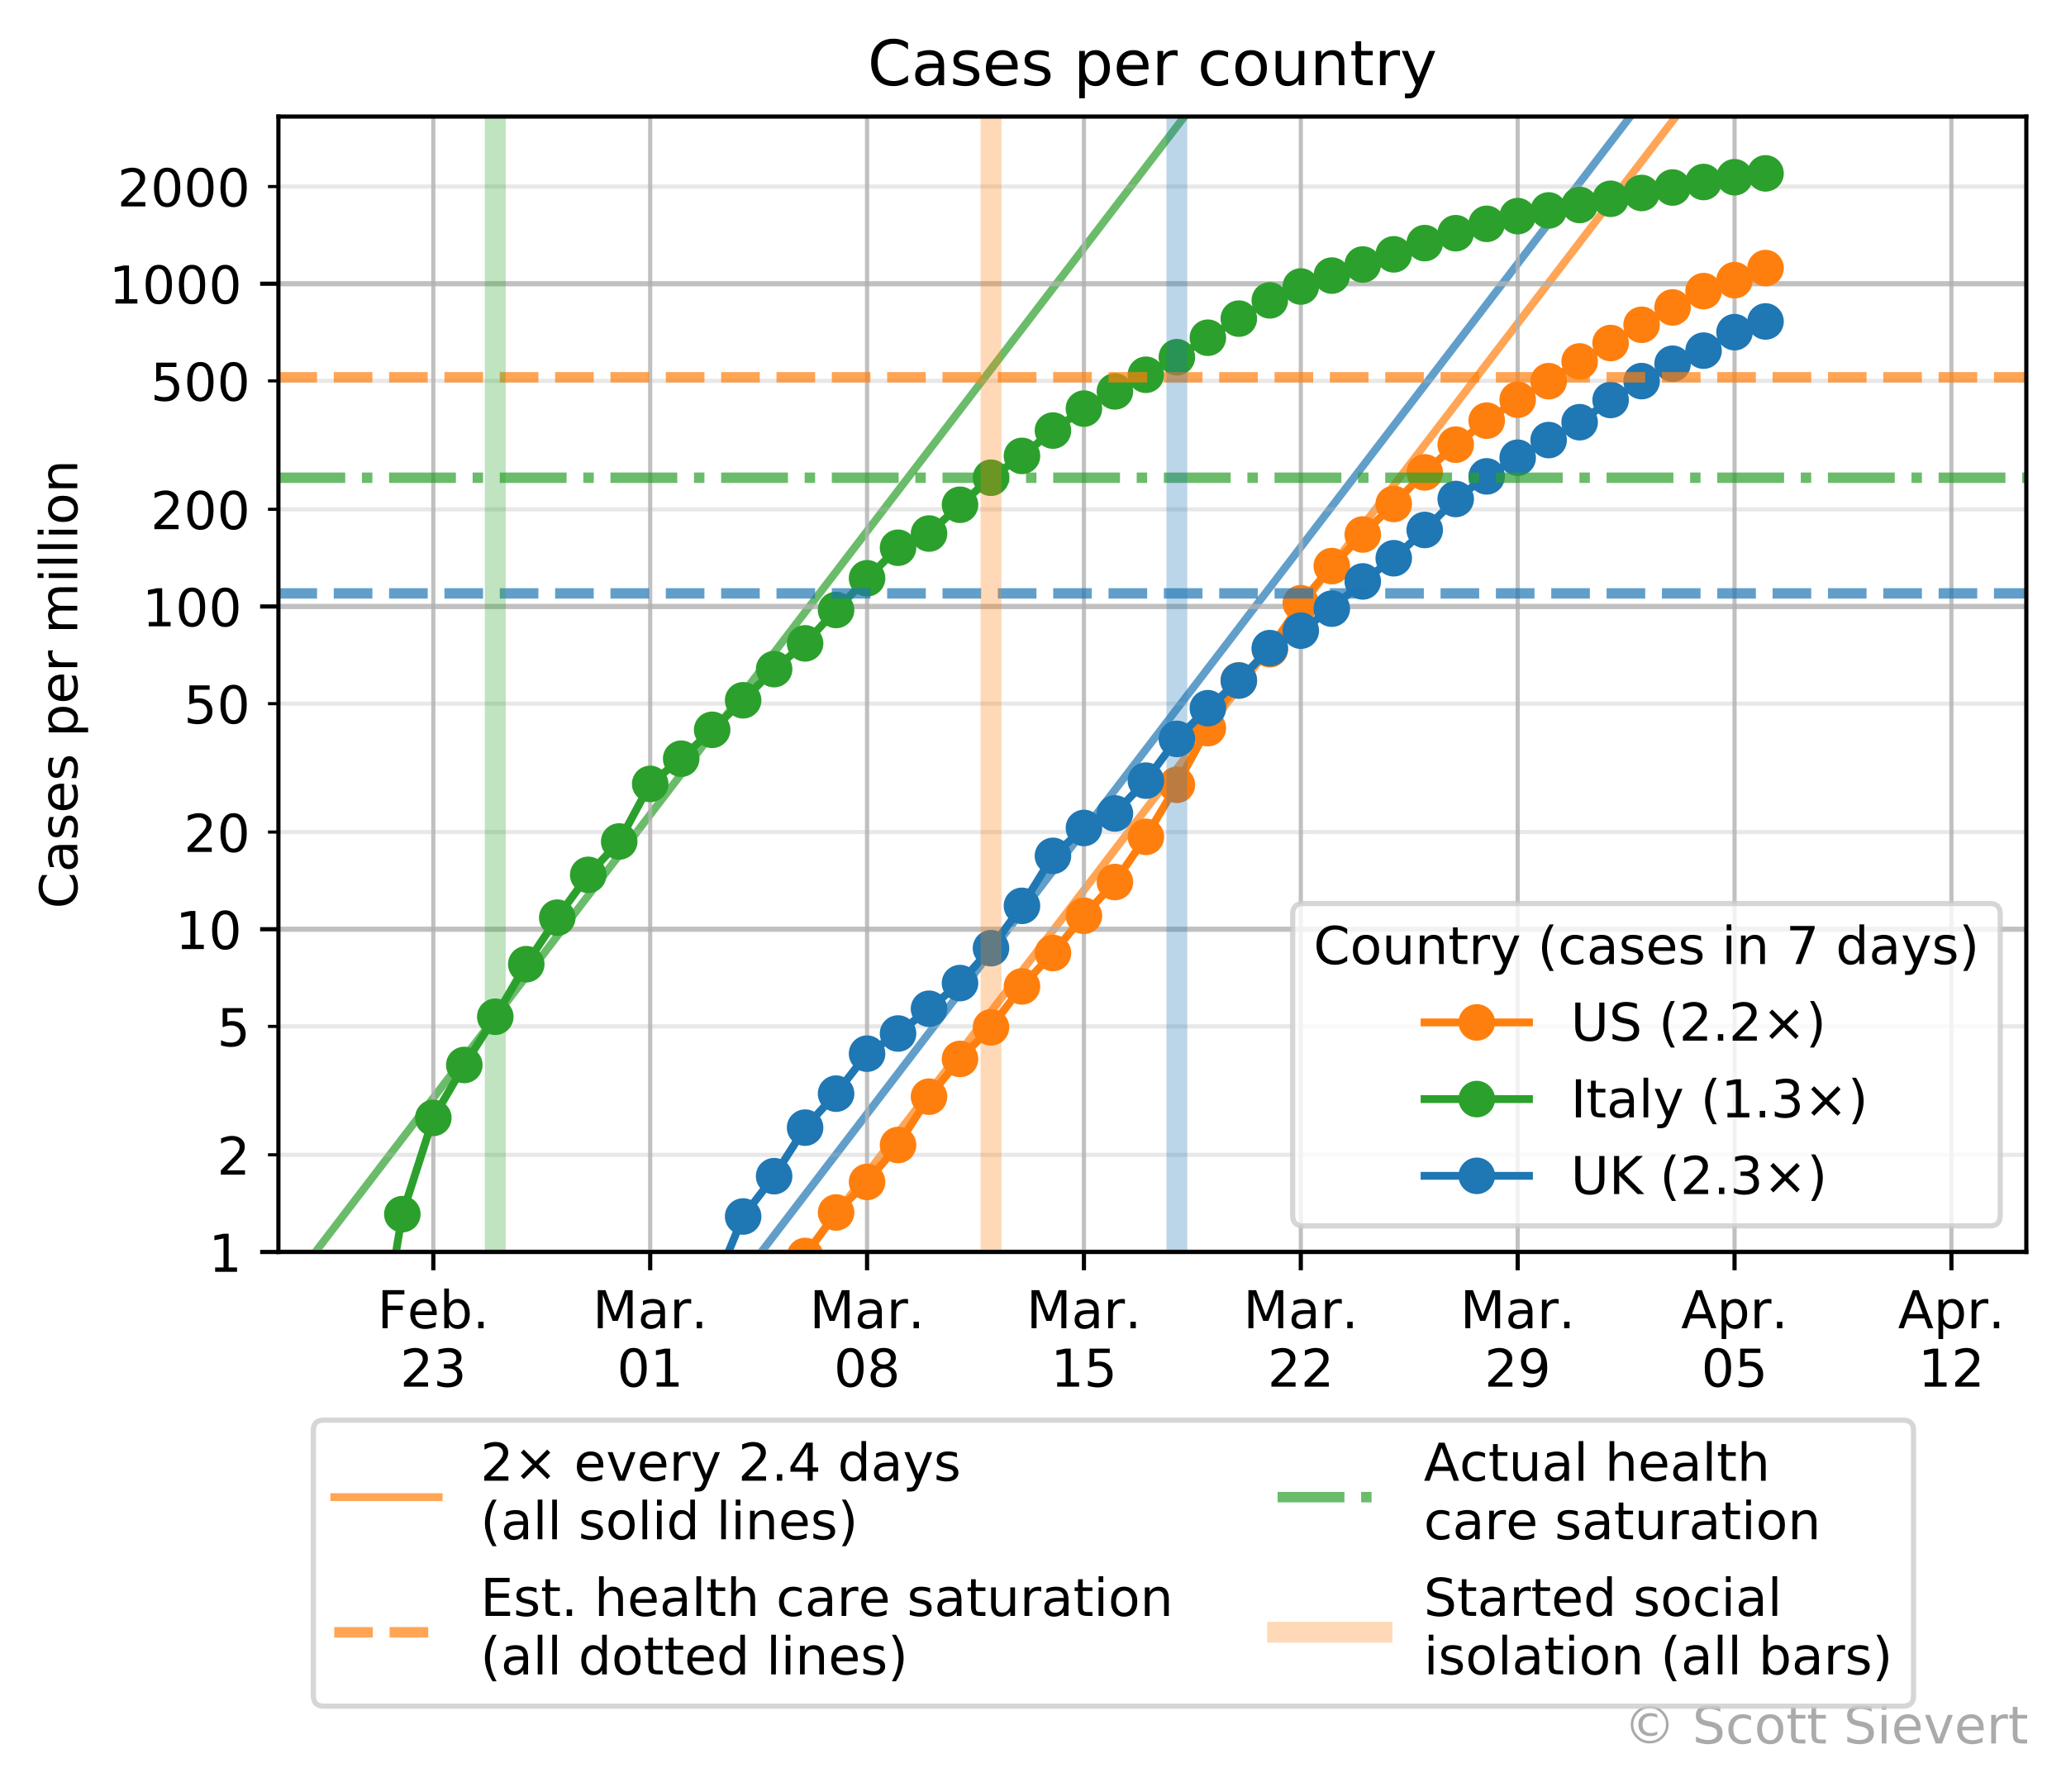<?xml version="1.0" encoding="utf-8" standalone="no"?>
<!DOCTYPE svg PUBLIC "-//W3C//DTD SVG 1.1//EN"
  "http://www.w3.org/Graphics/SVG/1.1/DTD/svg11.dtd">
<!-- Created with matplotlib (https://matplotlib.org/) -->
<svg height="343.163pt" version="1.1" viewBox="0 0 395.728 343.163" width="395.728pt" xmlns="http://www.w3.org/2000/svg" xmlns:xlink="http://www.w3.org/1999/xlink">
 <defs>
  <style type="text/css">
*{stroke-linecap:butt;stroke-linejoin:round;}
  </style>
 </defs>
 <g id="figure_1">
  <g id="patch_1">
   <path d="M 0 343.163 
L 395.728 343.163 
L 395.728 0 
L 0 0 
z
" style="fill:#ffffff;"/>
  </g>
  <g id="axes_1">
   <g id="patch_2">
    <path d="M 53.328 239.758 
L 388.128 239.758 
L 388.128 22.318 
L 53.328 22.318 
z
" style="fill:#ffffff;"/>
   </g>
   <g id="line2d_1">
    <path clip-path="url(#p6c0627ea43)" d="M 74.652 344.163 
L 77.065 341.01 
L 83 333.258 
L 88.934 325.505 
L 94.868 317.753 
L 100.802 310.001 
L 106.737 302.248 
L 112.671 294.496 
L 118.605 286.743 
L 124.54 278.991 
L 130.474 271.238 
L 136.408 263.486 
L 142.343 255.733 
L 148.277 247.981 
L 154.211 240.228 
L 160.145 232.476 
L 166.08 224.723 
L 172.014 216.971 
L 177.948 209.218 
L 183.883 201.466 
L 189.817 193.714 
L 195.751 185.961 
L 201.685 178.209 
L 207.62 170.456 
L 213.554 162.704 
L 219.488 154.951 
L 225.423 147.199 
L 231.357 139.446 
L 237.291 131.694 
L 243.225 123.941 
L 249.16 116.189 
L 255.094 108.436 
L 261.028 100.684 
L 266.963 92.931 
L 272.897 85.179 
L 278.831 77.427 
L 284.766 69.674 
L 290.7 61.922 
L 296.634 54.169 
L 302.568 46.417 
L 308.503 38.664 
L 314.437 30.912 
L 320.371 23.159 
L 326.306 15.407 
" style="fill:none;stroke:#ff7f0e;stroke-linecap:square;stroke-opacity:0.7;stroke-width:1.5;"/>
   </g>
   <g id="line2d_2">
    <path clip-path="url(#p6c0627ea43)" d="M 65.905 344.163 
L 71.131 337.336 
L 77.065 329.584 
L 83 321.831 
L 88.934 314.079 
L 94.868 306.326 
L 100.802 298.574 
L 106.737 290.821 
L 112.671 283.069 
L 118.605 275.316 
L 124.54 267.564 
L 130.474 259.811 
L 136.408 252.059 
L 142.343 244.307 
L 148.277 236.554 
L 154.211 228.802 
L 160.145 221.049 
L 166.08 213.297 
L 172.014 205.544 
L 177.948 197.792 
L 183.883 190.039 
L 189.817 182.287 
L 195.751 174.534 
L 201.685 166.782 
L 207.62 159.029 
L 213.554 151.277 
L 219.488 143.524 
L 225.423 135.772 
L 231.357 128.02 
L 237.291 120.267 
L 243.225 112.515 
L 249.16 104.762 
L 255.094 97.01 
L 261.028 89.257 
L 266.963 81.505 
L 272.897 73.752 
L 278.831 66 
L 284.766 58.247 
L 290.7 50.495 
L 296.634 42.742 
L 302.568 34.99 
L 308.503 27.237 
L 314.437 19.485 
L 320.371 11.732 
L 326.306 3.98 
" style="fill:none;stroke:#1f77b4;stroke-linecap:square;stroke-opacity:0.7;stroke-width:1.5;"/>
   </g>
   <g id="line2d_3">
    <path clip-path="url(#p6c0627ea43)" d="M 35.525 272.278 
L 41.46 264.526 
L 47.394 256.773 
L 53.328 249.021 
L 59.262 241.268 
L 65.197 233.516 
L 71.131 225.763 
L 77.065 218.011 
L 83 210.259 
L 88.934 202.506 
L 94.868 194.754 
L 100.802 187.001 
L 106.737 179.249 
L 112.671 171.496 
L 118.605 163.744 
L 124.54 155.991 
L 130.474 148.239 
L 136.408 140.486 
L 142.343 132.734 
L 148.277 124.981 
L 154.211 117.229 
L 160.145 109.476 
L 166.08 101.724 
L 172.014 93.972 
L 177.948 86.219 
L 183.883 78.467 
L 189.817 70.714 
L 195.751 62.962 
L 201.685 55.209 
L 207.62 47.457 
L 213.554 39.704 
L 219.488 31.952 
L 225.423 24.199 
L 231.357 16.447 
L 237.291 8.694 
L 243.225 0.942 
L 244.712 -1 
" style="fill:none;stroke:#2ca02c;stroke-linecap:square;stroke-opacity:0.7;stroke-width:1.5;"/>
   </g>
   <g id="matplotlib.axis_1">
    <g id="xtick_1">
     <g id="line2d_4">
      <path clip-path="url(#p6c0627ea43)" d="M 83 239.758 
L 83 22.318 
" style="fill:none;stroke:#b0b0b0;stroke-linecap:square;stroke-opacity:0.8;stroke-width:0.8;"/>
     </g>
     <g id="line2d_5">
      <defs>
       <path d="M 0 0 
L 0 3.5 
" id="m44912e0fed" style="stroke:#000000;stroke-width:0.8;"/>
      </defs>
      <g>
       <use style="stroke:#000000;stroke-width:0.8;" x="83" xlink:href="#m44912e0fed" y="239.758"/>
      </g>
     </g>
     <g id="text_1">
      <!-- Feb. -->
      <defs>
       <path d="M 9.812 72.906 
L 51.703 72.906 
L 51.703 64.594 
L 19.672 64.594 
L 19.672 43.109 
L 48.578 43.109 
L 48.578 34.812 
L 19.672 34.812 
L 19.672 0 
L 9.812 0 
z
" id="DejaVuSans-70"/>
       <path d="M 56.203 29.594 
L 56.203 25.203 
L 14.891 25.203 
Q 15.484 15.922 20.484 11.062 
Q 25.484 6.203 34.422 6.203 
Q 39.594 6.203 44.453 7.469 
Q 49.312 8.734 54.109 11.281 
L 54.109 2.781 
Q 49.266 0.734 44.188 -0.344 
Q 39.109 -1.422 33.891 -1.422 
Q 20.797 -1.422 13.156 6.188 
Q 5.516 13.812 5.516 26.812 
Q 5.516 40.234 12.766 48.109 
Q 20.016 56 32.328 56 
Q 43.359 56 49.781 48.891 
Q 56.203 41.797 56.203 29.594 
z
M 47.219 32.234 
Q 47.125 39.594 43.094 43.984 
Q 39.062 48.391 32.422 48.391 
Q 24.906 48.391 20.391 44.141 
Q 15.875 39.891 15.188 32.172 
z
" id="DejaVuSans-101"/>
       <path d="M 48.688 27.297 
Q 48.688 37.203 44.609 42.844 
Q 40.531 48.484 33.406 48.484 
Q 26.266 48.484 22.188 42.844 
Q 18.109 37.203 18.109 27.297 
Q 18.109 17.391 22.188 11.75 
Q 26.266 6.109 33.406 6.109 
Q 40.531 6.109 44.609 11.75 
Q 48.688 17.391 48.688 27.297 
z
M 18.109 46.391 
Q 20.953 51.266 25.266 53.625 
Q 29.594 56 35.594 56 
Q 45.562 56 51.781 48.094 
Q 58.016 40.188 58.016 27.297 
Q 58.016 14.406 51.781 6.484 
Q 45.562 -1.422 35.594 -1.422 
Q 29.594 -1.422 25.266 0.953 
Q 20.953 3.328 18.109 8.203 
L 18.109 0 
L 9.078 0 
L 9.078 75.984 
L 18.109 75.984 
z
" id="DejaVuSans-98"/>
       <path d="M 10.688 12.406 
L 21 12.406 
L 21 0 
L 10.688 0 
z
" id="DejaVuSans-46"/>
      </defs>
      <g transform="translate(72.288 254.357)scale(0.1 -0.1)">
       <use xlink:href="#DejaVuSans-70"/>
       <use x="57.441" xlink:href="#DejaVuSans-101"/>
       <use x="118.965" xlink:href="#DejaVuSans-98"/>
       <use x="182.441" xlink:href="#DejaVuSans-46"/>
      </g>
      <!-- 23 -->
      <defs>
       <path d="M 19.188 8.297 
L 53.609 8.297 
L 53.609 0 
L 7.328 0 
L 7.328 8.297 
Q 12.938 14.109 22.625 23.891 
Q 32.328 33.688 34.812 36.531 
Q 39.547 41.844 41.422 45.531 
Q 43.312 49.219 43.312 52.781 
Q 43.312 58.594 39.234 62.25 
Q 35.156 65.922 28.609 65.922 
Q 23.969 65.922 18.812 64.312 
Q 13.672 62.703 7.812 59.422 
L 7.812 69.391 
Q 13.766 71.781 18.938 73 
Q 24.125 74.219 28.422 74.219 
Q 39.75 74.219 46.484 68.547 
Q 53.219 62.891 53.219 53.422 
Q 53.219 48.922 51.531 44.891 
Q 49.859 40.875 45.406 35.406 
Q 44.188 33.984 37.641 27.219 
Q 31.109 20.453 19.188 8.297 
z
" id="DejaVuSans-50"/>
       <path d="M 40.578 39.312 
Q 47.656 37.797 51.625 33 
Q 55.609 28.219 55.609 21.188 
Q 55.609 10.406 48.188 4.484 
Q 40.766 -1.422 27.094 -1.422 
Q 22.516 -1.422 17.656 -0.516 
Q 12.797 0.391 7.625 2.203 
L 7.625 11.719 
Q 11.719 9.328 16.594 8.109 
Q 21.484 6.891 26.812 6.891 
Q 36.078 6.891 40.938 10.547 
Q 45.797 14.203 45.797 21.188 
Q 45.797 27.641 41.281 31.266 
Q 36.766 34.906 28.719 34.906 
L 20.219 34.906 
L 20.219 43.016 
L 29.109 43.016 
Q 36.375 43.016 40.234 45.922 
Q 44.094 48.828 44.094 54.297 
Q 44.094 59.906 40.109 62.906 
Q 36.141 65.922 28.719 65.922 
Q 24.656 65.922 20.016 65.031 
Q 15.375 64.156 9.812 62.312 
L 9.812 71.094 
Q 15.438 72.656 20.344 73.438 
Q 25.25 74.219 29.594 74.219 
Q 40.828 74.219 47.359 69.109 
Q 53.906 64.016 53.906 55.328 
Q 53.906 49.266 50.438 45.094 
Q 46.969 40.922 40.578 39.312 
z
" id="DejaVuSans-51"/>
      </defs>
      <g transform="translate(76.637 265.554)scale(0.1 -0.1)">
       <use xlink:href="#DejaVuSans-50"/>
       <use x="63.623" xlink:href="#DejaVuSans-51"/>
      </g>
     </g>
    </g>
    <g id="xtick_2">
     <g id="line2d_6">
      <path clip-path="url(#p6c0627ea43)" d="M 124.54 239.758 
L 124.54 22.318 
" style="fill:none;stroke:#b0b0b0;stroke-linecap:square;stroke-opacity:0.8;stroke-width:0.8;"/>
     </g>
     <g id="line2d_7">
      <g>
       <use style="stroke:#000000;stroke-width:0.8;" x="124.54" xlink:href="#m44912e0fed" y="239.758"/>
      </g>
     </g>
     <g id="text_2">
      <!-- Mar. -->
      <defs>
       <path d="M 9.812 72.906 
L 24.516 72.906 
L 43.109 23.297 
L 61.812 72.906 
L 76.516 72.906 
L 76.516 0 
L 66.891 0 
L 66.891 64.016 
L 48.094 14.016 
L 38.188 14.016 
L 19.391 64.016 
L 19.391 0 
L 9.812 0 
z
" id="DejaVuSans-77"/>
       <path d="M 34.281 27.484 
Q 23.391 27.484 19.188 25 
Q 14.984 22.516 14.984 16.5 
Q 14.984 11.719 18.141 8.906 
Q 21.297 6.109 26.703 6.109 
Q 34.188 6.109 38.703 11.406 
Q 43.219 16.703 43.219 25.484 
L 43.219 27.484 
z
M 52.203 31.203 
L 52.203 0 
L 43.219 0 
L 43.219 8.297 
Q 40.141 3.328 35.547 0.953 
Q 30.953 -1.422 24.312 -1.422 
Q 15.922 -1.422 10.953 3.297 
Q 6 8.016 6 15.922 
Q 6 25.141 12.172 29.828 
Q 18.359 34.516 30.609 34.516 
L 43.219 34.516 
L 43.219 35.406 
Q 43.219 41.609 39.141 45 
Q 35.062 48.391 27.688 48.391 
Q 23 48.391 18.547 47.266 
Q 14.109 46.141 10.016 43.891 
L 10.016 52.203 
Q 14.938 54.109 19.578 55.047 
Q 24.219 56 28.609 56 
Q 40.484 56 46.344 49.844 
Q 52.203 43.703 52.203 31.203 
z
" id="DejaVuSans-97"/>
       <path d="M 41.109 46.297 
Q 39.594 47.172 37.812 47.578 
Q 36.031 48 33.891 48 
Q 26.266 48 22.188 43.047 
Q 18.109 38.094 18.109 28.812 
L 18.109 0 
L 9.078 0 
L 9.078 54.688 
L 18.109 54.688 
L 18.109 46.188 
Q 20.953 51.172 25.484 53.578 
Q 30.031 56 36.531 56 
Q 37.453 56 38.578 55.875 
Q 39.703 55.766 41.062 55.516 
z
" id="DejaVuSans-114"/>
      </defs>
      <g transform="translate(113.524 254.357)scale(0.1 -0.1)">
       <use xlink:href="#DejaVuSans-77"/>
       <use x="86.279" xlink:href="#DejaVuSans-97"/>
       <use x="147.559" xlink:href="#DejaVuSans-114"/>
       <use x="188.531" xlink:href="#DejaVuSans-46"/>
      </g>
      <!-- 01 -->
      <defs>
       <path d="M 31.781 66.406 
Q 24.172 66.406 20.328 58.906 
Q 16.5 51.422 16.5 36.375 
Q 16.5 21.391 20.328 13.891 
Q 24.172 6.391 31.781 6.391 
Q 39.453 6.391 43.281 13.891 
Q 47.125 21.391 47.125 36.375 
Q 47.125 51.422 43.281 58.906 
Q 39.453 66.406 31.781 66.406 
z
M 31.781 74.219 
Q 44.047 74.219 50.516 64.516 
Q 56.984 54.828 56.984 36.375 
Q 56.984 17.969 50.516 8.266 
Q 44.047 -1.422 31.781 -1.422 
Q 19.531 -1.422 13.062 8.266 
Q 6.594 17.969 6.594 36.375 
Q 6.594 54.828 13.062 64.516 
Q 19.531 74.219 31.781 74.219 
z
" id="DejaVuSans-48"/>
       <path d="M 12.406 8.297 
L 28.516 8.297 
L 28.516 63.922 
L 10.984 60.406 
L 10.984 69.391 
L 28.422 72.906 
L 38.281 72.906 
L 38.281 8.297 
L 54.391 8.297 
L 54.391 0 
L 12.406 0 
z
" id="DejaVuSans-49"/>
      </defs>
      <g transform="translate(118.177 265.554)scale(0.1 -0.1)">
       <use xlink:href="#DejaVuSans-48"/>
       <use x="63.623" xlink:href="#DejaVuSans-49"/>
      </g>
     </g>
    </g>
    <g id="xtick_3">
     <g id="line2d_8">
      <path clip-path="url(#p6c0627ea43)" d="M 166.08 239.758 
L 166.08 22.318 
" style="fill:none;stroke:#b0b0b0;stroke-linecap:square;stroke-opacity:0.8;stroke-width:0.8;"/>
     </g>
     <g id="line2d_9">
      <g>
       <use style="stroke:#000000;stroke-width:0.8;" x="166.08" xlink:href="#m44912e0fed" y="239.758"/>
      </g>
     </g>
     <g id="text_3">
      <!-- Mar. -->
      <g transform="translate(155.064 254.357)scale(0.1 -0.1)">
       <use xlink:href="#DejaVuSans-77"/>
       <use x="86.279" xlink:href="#DejaVuSans-97"/>
       <use x="147.559" xlink:href="#DejaVuSans-114"/>
       <use x="188.531" xlink:href="#DejaVuSans-46"/>
      </g>
      <!-- 08 -->
      <defs>
       <path d="M 31.781 34.625 
Q 24.75 34.625 20.719 30.859 
Q 16.703 27.094 16.703 20.516 
Q 16.703 13.922 20.719 10.156 
Q 24.75 6.391 31.781 6.391 
Q 38.812 6.391 42.859 10.172 
Q 46.922 13.969 46.922 20.516 
Q 46.922 27.094 42.891 30.859 
Q 38.875 34.625 31.781 34.625 
z
M 21.922 38.812 
Q 15.578 40.375 12.031 44.719 
Q 8.5 49.078 8.5 55.328 
Q 8.5 64.062 14.719 69.141 
Q 20.953 74.219 31.781 74.219 
Q 42.672 74.219 48.875 69.141 
Q 55.078 64.062 55.078 55.328 
Q 55.078 49.078 51.531 44.719 
Q 48 40.375 41.703 38.812 
Q 48.828 37.156 52.797 32.312 
Q 56.781 27.484 56.781 20.516 
Q 56.781 9.906 50.312 4.234 
Q 43.844 -1.422 31.781 -1.422 
Q 19.734 -1.422 13.25 4.234 
Q 6.781 9.906 6.781 20.516 
Q 6.781 27.484 10.781 32.312 
Q 14.797 37.156 21.922 38.812 
z
M 18.312 54.391 
Q 18.312 48.734 21.844 45.562 
Q 25.391 42.391 31.781 42.391 
Q 38.141 42.391 41.719 45.562 
Q 45.312 48.734 45.312 54.391 
Q 45.312 60.062 41.719 63.234 
Q 38.141 66.406 31.781 66.406 
Q 25.391 66.406 21.844 63.234 
Q 18.312 60.062 18.312 54.391 
z
" id="DejaVuSans-56"/>
      </defs>
      <g transform="translate(159.717 265.554)scale(0.1 -0.1)">
       <use xlink:href="#DejaVuSans-48"/>
       <use x="63.623" xlink:href="#DejaVuSans-56"/>
      </g>
     </g>
    </g>
    <g id="xtick_4">
     <g id="line2d_10">
      <path clip-path="url(#p6c0627ea43)" d="M 207.62 239.758 
L 207.62 22.318 
" style="fill:none;stroke:#b0b0b0;stroke-linecap:square;stroke-opacity:0.8;stroke-width:0.8;"/>
     </g>
     <g id="line2d_11">
      <g>
       <use style="stroke:#000000;stroke-width:0.8;" x="207.62" xlink:href="#m44912e0fed" y="239.758"/>
      </g>
     </g>
     <g id="text_4">
      <!-- Mar. -->
      <g transform="translate(196.604 254.357)scale(0.1 -0.1)">
       <use xlink:href="#DejaVuSans-77"/>
       <use x="86.279" xlink:href="#DejaVuSans-97"/>
       <use x="147.559" xlink:href="#DejaVuSans-114"/>
       <use x="188.531" xlink:href="#DejaVuSans-46"/>
      </g>
      <!-- 15 -->
      <defs>
       <path d="M 10.797 72.906 
L 49.516 72.906 
L 49.516 64.594 
L 19.828 64.594 
L 19.828 46.734 
Q 21.969 47.469 24.109 47.828 
Q 26.266 48.188 28.422 48.188 
Q 40.625 48.188 47.75 41.5 
Q 54.891 34.812 54.891 23.391 
Q 54.891 11.625 47.562 5.094 
Q 40.234 -1.422 26.906 -1.422 
Q 22.312 -1.422 17.547 -0.641 
Q 12.797 0.141 7.719 1.703 
L 7.719 11.625 
Q 12.109 9.234 16.797 8.062 
Q 21.484 6.891 26.703 6.891 
Q 35.156 6.891 40.078 11.328 
Q 45.016 15.766 45.016 23.391 
Q 45.016 31 40.078 35.438 
Q 35.156 39.891 26.703 39.891 
Q 22.75 39.891 18.812 39.016 
Q 14.891 38.141 10.797 36.281 
z
" id="DejaVuSans-53"/>
      </defs>
      <g transform="translate(201.257 265.554)scale(0.1 -0.1)">
       <use xlink:href="#DejaVuSans-49"/>
       <use x="63.623" xlink:href="#DejaVuSans-53"/>
      </g>
     </g>
    </g>
    <g id="xtick_5">
     <g id="line2d_12">
      <path clip-path="url(#p6c0627ea43)" d="M 249.16 239.758 
L 249.16 22.318 
" style="fill:none;stroke:#b0b0b0;stroke-linecap:square;stroke-opacity:0.8;stroke-width:0.8;"/>
     </g>
     <g id="line2d_13">
      <g>
       <use style="stroke:#000000;stroke-width:0.8;" x="249.16" xlink:href="#m44912e0fed" y="239.758"/>
      </g>
     </g>
     <g id="text_5">
      <!-- Mar. -->
      <g transform="translate(238.144 254.357)scale(0.1 -0.1)">
       <use xlink:href="#DejaVuSans-77"/>
       <use x="86.279" xlink:href="#DejaVuSans-97"/>
       <use x="147.559" xlink:href="#DejaVuSans-114"/>
       <use x="188.531" xlink:href="#DejaVuSans-46"/>
      </g>
      <!-- 22 -->
      <g transform="translate(242.797 265.554)scale(0.1 -0.1)">
       <use xlink:href="#DejaVuSans-50"/>
       <use x="63.623" xlink:href="#DejaVuSans-50"/>
      </g>
     </g>
    </g>
    <g id="xtick_6">
     <g id="line2d_14">
      <path clip-path="url(#p6c0627ea43)" d="M 290.7 239.758 
L 290.7 22.318 
" style="fill:none;stroke:#b0b0b0;stroke-linecap:square;stroke-opacity:0.8;stroke-width:0.8;"/>
     </g>
     <g id="line2d_15">
      <g>
       <use style="stroke:#000000;stroke-width:0.8;" x="290.7" xlink:href="#m44912e0fed" y="239.758"/>
      </g>
     </g>
     <g id="text_6">
      <!-- Mar. -->
      <g transform="translate(279.684 254.357)scale(0.1 -0.1)">
       <use xlink:href="#DejaVuSans-77"/>
       <use x="86.279" xlink:href="#DejaVuSans-97"/>
       <use x="147.559" xlink:href="#DejaVuSans-114"/>
       <use x="188.531" xlink:href="#DejaVuSans-46"/>
      </g>
      <!-- 29 -->
      <defs>
       <path d="M 10.984 1.516 
L 10.984 10.5 
Q 14.703 8.734 18.5 7.812 
Q 22.312 6.891 25.984 6.891 
Q 35.75 6.891 40.891 13.453 
Q 46.047 20.016 46.781 33.406 
Q 43.953 29.203 39.594 26.953 
Q 35.25 24.703 29.984 24.703 
Q 19.047 24.703 12.672 31.312 
Q 6.297 37.938 6.297 49.422 
Q 6.297 60.641 12.938 67.422 
Q 19.578 74.219 30.609 74.219 
Q 43.266 74.219 49.922 64.516 
Q 56.594 54.828 56.594 36.375 
Q 56.594 19.141 48.406 8.859 
Q 40.234 -1.422 26.422 -1.422 
Q 22.703 -1.422 18.891 -0.688 
Q 15.094 0.047 10.984 1.516 
z
M 30.609 32.422 
Q 37.25 32.422 41.125 36.953 
Q 45.016 41.5 45.016 49.422 
Q 45.016 57.281 41.125 61.844 
Q 37.25 66.406 30.609 66.406 
Q 23.969 66.406 20.094 61.844 
Q 16.219 57.281 16.219 49.422 
Q 16.219 41.5 20.094 36.953 
Q 23.969 32.422 30.609 32.422 
z
" id="DejaVuSans-57"/>
      </defs>
      <g transform="translate(284.337 265.554)scale(0.1 -0.1)">
       <use xlink:href="#DejaVuSans-50"/>
       <use x="63.623" xlink:href="#DejaVuSans-57"/>
      </g>
     </g>
    </g>
    <g id="xtick_7">
     <g id="line2d_16">
      <path clip-path="url(#p6c0627ea43)" d="M 332.24 239.758 
L 332.24 22.318 
" style="fill:none;stroke:#b0b0b0;stroke-linecap:square;stroke-opacity:0.8;stroke-width:0.8;"/>
     </g>
     <g id="line2d_17">
      <g>
       <use style="stroke:#000000;stroke-width:0.8;" x="332.24" xlink:href="#m44912e0fed" y="239.758"/>
      </g>
     </g>
     <g id="text_7">
      <!-- Apr. -->
      <defs>
       <path d="M 34.188 63.188 
L 20.797 26.906 
L 47.609 26.906 
z
M 28.609 72.906 
L 39.797 72.906 
L 67.578 0 
L 57.328 0 
L 50.688 18.703 
L 17.828 18.703 
L 11.188 0 
L 0.781 0 
z
" id="DejaVuSans-65"/>
       <path d="M 18.109 8.203 
L 18.109 -20.797 
L 9.078 -20.797 
L 9.078 54.688 
L 18.109 54.688 
L 18.109 46.391 
Q 20.953 51.266 25.266 53.625 
Q 29.594 56 35.594 56 
Q 45.562 56 51.781 48.094 
Q 58.016 40.188 58.016 27.297 
Q 58.016 14.406 51.781 6.484 
Q 45.562 -1.422 35.594 -1.422 
Q 29.594 -1.422 25.266 0.953 
Q 20.953 3.328 18.109 8.203 
z
M 48.688 27.297 
Q 48.688 37.203 44.609 42.844 
Q 40.531 48.484 33.406 48.484 
Q 26.266 48.484 22.188 42.844 
Q 18.109 37.203 18.109 27.297 
Q 18.109 17.391 22.188 11.75 
Q 26.266 6.109 33.406 6.109 
Q 40.531 6.109 44.609 11.75 
Q 48.688 17.391 48.688 27.297 
z
" id="DejaVuSans-112"/>
      </defs>
      <g transform="translate(322.008 254.357)scale(0.1 -0.1)">
       <use xlink:href="#DejaVuSans-65"/>
       <use x="68.408" xlink:href="#DejaVuSans-112"/>
       <use x="131.885" xlink:href="#DejaVuSans-114"/>
       <use x="172.857" xlink:href="#DejaVuSans-46"/>
      </g>
      <!-- 05 -->
      <g transform="translate(325.877 265.554)scale(0.1 -0.1)">
       <use xlink:href="#DejaVuSans-48"/>
       <use x="63.623" xlink:href="#DejaVuSans-53"/>
      </g>
     </g>
    </g>
    <g id="xtick_8">
     <g id="line2d_18">
      <path clip-path="url(#p6c0627ea43)" d="M 373.78 239.758 
L 373.78 22.318 
" style="fill:none;stroke:#b0b0b0;stroke-linecap:square;stroke-opacity:0.8;stroke-width:0.8;"/>
     </g>
     <g id="line2d_19">
      <g>
       <use style="stroke:#000000;stroke-width:0.8;" x="373.78" xlink:href="#m44912e0fed" y="239.758"/>
      </g>
     </g>
     <g id="text_8">
      <!-- Apr. -->
      <g transform="translate(363.548 254.357)scale(0.1 -0.1)">
       <use xlink:href="#DejaVuSans-65"/>
       <use x="68.408" xlink:href="#DejaVuSans-112"/>
       <use x="131.885" xlink:href="#DejaVuSans-114"/>
       <use x="172.857" xlink:href="#DejaVuSans-46"/>
      </g>
      <!-- 12 -->
      <g transform="translate(367.417 265.554)scale(0.1 -0.1)">
       <use xlink:href="#DejaVuSans-49"/>
       <use x="63.623" xlink:href="#DejaVuSans-50"/>
      </g>
     </g>
    </g>
   </g>
   <g id="matplotlib.axis_2">
    <g id="ytick_1">
     <g id="line2d_20">
      <path clip-path="url(#p6c0627ea43)" d="M 53.328 239.758 
L 388.128 239.758 
" style="fill:none;stroke:#b0b0b0;stroke-linecap:square;stroke-opacity:0.8;"/>
     </g>
     <g id="line2d_21">
      <defs>
       <path d="M 0 0 
L -3.5 0 
" id="m4362b929d7" style="stroke:#000000;stroke-width:0.8;"/>
      </defs>
      <g>
       <use style="stroke:#000000;stroke-width:0.8;" x="53.328" xlink:href="#m4362b929d7" y="239.758"/>
      </g>
     </g>
     <g id="text_9">
      <!-- 1 -->
      <g transform="translate(39.966 243.557)scale(0.1 -0.1)">
       <use xlink:href="#DejaVuSans-49"/>
      </g>
     </g>
    </g>
    <g id="ytick_2">
     <g id="line2d_22">
      <path clip-path="url(#p6c0627ea43)" d="M 53.328 177.951 
L 388.128 177.951 
" style="fill:none;stroke:#b0b0b0;stroke-linecap:square;stroke-opacity:0.8;"/>
     </g>
     <g id="line2d_23">
      <g>
       <use style="stroke:#000000;stroke-width:0.8;" x="53.328" xlink:href="#m4362b929d7" y="177.951"/>
      </g>
     </g>
     <g id="text_10">
      <!-- 10 -->
      <g transform="translate(33.603 181.75)scale(0.1 -0.1)">
       <use xlink:href="#DejaVuSans-49"/>
       <use x="63.623" xlink:href="#DejaVuSans-48"/>
      </g>
     </g>
    </g>
    <g id="ytick_3">
     <g id="line2d_24">
      <path clip-path="url(#p6c0627ea43)" d="M 53.328 116.143 
L 388.128 116.143 
" style="fill:none;stroke:#b0b0b0;stroke-linecap:square;stroke-opacity:0.8;"/>
     </g>
     <g id="line2d_25">
      <g>
       <use style="stroke:#000000;stroke-width:0.8;" x="53.328" xlink:href="#m4362b929d7" y="116.143"/>
      </g>
     </g>
     <g id="text_11">
      <!-- 100 -->
      <g transform="translate(27.241 119.942)scale(0.1 -0.1)">
       <use xlink:href="#DejaVuSans-49"/>
       <use x="63.623" xlink:href="#DejaVuSans-48"/>
       <use x="127.246" xlink:href="#DejaVuSans-48"/>
      </g>
     </g>
    </g>
    <g id="ytick_4">
     <g id="line2d_26">
      <path clip-path="url(#p6c0627ea43)" d="M 53.328 54.336 
L 388.128 54.336 
" style="fill:none;stroke:#b0b0b0;stroke-linecap:square;stroke-opacity:0.8;"/>
     </g>
     <g id="line2d_27">
      <g>
       <use style="stroke:#000000;stroke-width:0.8;" x="53.328" xlink:href="#m4362b929d7" y="54.336"/>
      </g>
     </g>
     <g id="text_12">
      <!-- 1000 -->
      <g transform="translate(20.878 58.135)scale(0.1 -0.1)">
       <use xlink:href="#DejaVuSans-49"/>
       <use x="63.623" xlink:href="#DejaVuSans-48"/>
       <use x="127.246" xlink:href="#DejaVuSans-48"/>
       <use x="190.869" xlink:href="#DejaVuSans-48"/>
      </g>
     </g>
    </g>
    <g id="ytick_5">
     <g id="line2d_28">
      <path clip-path="url(#p6c0627ea43)" d="M 53.328 221.152 
L 388.128 221.152 
" style="fill:none;stroke:#b0b0b0;stroke-linecap:square;stroke-opacity:0.3;stroke-width:0.8;"/>
     </g>
     <g id="line2d_29">
      <defs>
       <path d="M 0 0 
L -2 0 
" id="mf900604ced" style="stroke:#000000;stroke-width:0.6;"/>
      </defs>
      <g>
       <use style="stroke:#000000;stroke-width:0.6;" x="53.328" xlink:href="#mf900604ced" y="221.152"/>
      </g>
     </g>
     <g id="text_13">
      <!-- 2 -->
      <g transform="translate(41.566 224.951)scale(0.1 -0.1)">
       <use xlink:href="#DejaVuSans-50"/>
      </g>
     </g>
    </g>
    <g id="ytick_6">
     <g id="line2d_30">
      <path clip-path="url(#p6c0627ea43)" d="M 53.328 196.557 
L 388.128 196.557 
" style="fill:none;stroke:#b0b0b0;stroke-linecap:square;stroke-opacity:0.3;stroke-width:0.8;"/>
     </g>
     <g id="line2d_31">
      <g>
       <use style="stroke:#000000;stroke-width:0.6;" x="53.328" xlink:href="#mf900604ced" y="196.557"/>
      </g>
     </g>
     <g id="text_14">
      <!-- 5 -->
      <g transform="translate(41.566 200.356)scale(0.1 -0.1)">
       <use xlink:href="#DejaVuSans-53"/>
      </g>
     </g>
    </g>
    <g id="ytick_7">
     <g id="line2d_32">
      <path clip-path="url(#p6c0627ea43)" d="M 53.328 159.345 
L 388.128 159.345 
" style="fill:none;stroke:#b0b0b0;stroke-linecap:square;stroke-opacity:0.3;stroke-width:0.8;"/>
     </g>
     <g id="line2d_33">
      <g>
       <use style="stroke:#000000;stroke-width:0.6;" x="53.328" xlink:href="#mf900604ced" y="159.345"/>
      </g>
     </g>
     <g id="text_15">
      <!-- 20 -->
      <g transform="translate(35.203 163.144)scale(0.1 -0.1)">
       <use xlink:href="#DejaVuSans-50"/>
       <use x="63.623" xlink:href="#DejaVuSans-48"/>
      </g>
     </g>
    </g>
    <g id="ytick_8">
     <g id="line2d_34">
      <path clip-path="url(#p6c0627ea43)" d="M 53.328 134.749 
L 388.128 134.749 
" style="fill:none;stroke:#b0b0b0;stroke-linecap:square;stroke-opacity:0.3;stroke-width:0.8;"/>
     </g>
     <g id="line2d_35">
      <g>
       <use style="stroke:#000000;stroke-width:0.6;" x="53.328" xlink:href="#mf900604ced" y="134.749"/>
      </g>
     </g>
     <g id="text_16">
      <!-- 50 -->
      <g transform="translate(35.203 138.548)scale(0.1 -0.1)">
       <use xlink:href="#DejaVuSans-53"/>
       <use x="63.623" xlink:href="#DejaVuSans-48"/>
      </g>
     </g>
    </g>
    <g id="ytick_9">
     <g id="line2d_36">
      <path clip-path="url(#p6c0627ea43)" d="M 53.328 97.537 
L 388.128 97.537 
" style="fill:none;stroke:#b0b0b0;stroke-linecap:square;stroke-opacity:0.3;stroke-width:0.8;"/>
     </g>
     <g id="line2d_37">
      <g>
       <use style="stroke:#000000;stroke-width:0.6;" x="53.328" xlink:href="#mf900604ced" y="97.537"/>
      </g>
     </g>
     <g id="text_17">
      <!-- 200 -->
      <g transform="translate(28.841 101.336)scale(0.1 -0.1)">
       <use xlink:href="#DejaVuSans-50"/>
       <use x="63.623" xlink:href="#DejaVuSans-48"/>
       <use x="127.246" xlink:href="#DejaVuSans-48"/>
      </g>
     </g>
    </g>
    <g id="ytick_10">
     <g id="line2d_38">
      <path clip-path="url(#p6c0627ea43)" d="M 53.328 72.941 
L 388.128 72.941 
" style="fill:none;stroke:#b0b0b0;stroke-linecap:square;stroke-opacity:0.3;stroke-width:0.8;"/>
     </g>
     <g id="line2d_39">
      <g>
       <use style="stroke:#000000;stroke-width:0.6;" x="53.328" xlink:href="#mf900604ced" y="72.941"/>
      </g>
     </g>
     <g id="text_18">
      <!-- 500 -->
      <g transform="translate(28.841 76.741)scale(0.1 -0.1)">
       <use xlink:href="#DejaVuSans-53"/>
       <use x="63.623" xlink:href="#DejaVuSans-48"/>
       <use x="127.246" xlink:href="#DejaVuSans-48"/>
      </g>
     </g>
    </g>
    <g id="ytick_11">
     <g id="line2d_40">
      <path clip-path="url(#p6c0627ea43)" d="M 53.328 35.73 
L 388.128 35.73 
" style="fill:none;stroke:#b0b0b0;stroke-linecap:square;stroke-opacity:0.3;stroke-width:0.8;"/>
     </g>
     <g id="line2d_41">
      <g>
       <use style="stroke:#000000;stroke-width:0.6;" x="53.328" xlink:href="#mf900604ced" y="35.73"/>
      </g>
     </g>
     <g id="text_19">
      <!-- 2000 -->
      <g transform="translate(22.478 39.529)scale(0.1 -0.1)">
       <use xlink:href="#DejaVuSans-50"/>
       <use x="63.623" xlink:href="#DejaVuSans-48"/>
       <use x="127.246" xlink:href="#DejaVuSans-48"/>
       <use x="190.869" xlink:href="#DejaVuSans-48"/>
      </g>
     </g>
    </g>
    <g id="text_20">
     <!-- Cases per million -->
     <defs>
      <path d="M 64.406 67.281 
L 64.406 56.891 
Q 59.422 61.531 53.781 63.812 
Q 48.141 66.109 41.797 66.109 
Q 29.297 66.109 22.656 58.469 
Q 16.016 50.828 16.016 36.375 
Q 16.016 21.969 22.656 14.328 
Q 29.297 6.688 41.797 6.688 
Q 48.141 6.688 53.781 8.984 
Q 59.422 11.281 64.406 15.922 
L 64.406 5.609 
Q 59.234 2.094 53.438 0.328 
Q 47.656 -1.422 41.219 -1.422 
Q 24.656 -1.422 15.125 8.703 
Q 5.609 18.844 5.609 36.375 
Q 5.609 53.953 15.125 64.078 
Q 24.656 74.219 41.219 74.219 
Q 47.75 74.219 53.531 72.484 
Q 59.328 70.75 64.406 67.281 
z
" id="DejaVuSans-67"/>
      <path d="M 44.281 53.078 
L 44.281 44.578 
Q 40.484 46.531 36.375 47.5 
Q 32.281 48.484 27.875 48.484 
Q 21.188 48.484 17.844 46.438 
Q 14.5 44.391 14.5 40.281 
Q 14.5 37.156 16.891 35.375 
Q 19.281 33.594 26.516 31.984 
L 29.594 31.297 
Q 39.156 29.25 43.188 25.516 
Q 47.219 21.781 47.219 15.094 
Q 47.219 7.469 41.188 3.016 
Q 35.156 -1.422 24.609 -1.422 
Q 20.219 -1.422 15.453 -0.562 
Q 10.688 0.297 5.422 2 
L 5.422 11.281 
Q 10.406 8.688 15.234 7.391 
Q 20.062 6.109 24.812 6.109 
Q 31.156 6.109 34.562 8.281 
Q 37.984 10.453 37.984 14.406 
Q 37.984 18.062 35.516 20.016 
Q 33.062 21.969 24.703 23.781 
L 21.578 24.516 
Q 13.234 26.266 9.516 29.906 
Q 5.812 33.547 5.812 39.891 
Q 5.812 47.609 11.281 51.797 
Q 16.75 56 26.812 56 
Q 31.781 56 36.172 55.266 
Q 40.578 54.547 44.281 53.078 
z
" id="DejaVuSans-115"/>
      <path id="DejaVuSans-32"/>
      <path d="M 52 44.188 
Q 55.375 50.25 60.062 53.125 
Q 64.75 56 71.094 56 
Q 79.641 56 84.281 50.016 
Q 88.922 44.047 88.922 33.016 
L 88.922 0 
L 79.891 0 
L 79.891 32.719 
Q 79.891 40.578 77.094 44.375 
Q 74.312 48.188 68.609 48.188 
Q 61.625 48.188 57.562 43.547 
Q 53.516 38.922 53.516 30.906 
L 53.516 0 
L 44.484 0 
L 44.484 32.719 
Q 44.484 40.625 41.703 44.406 
Q 38.922 48.188 33.109 48.188 
Q 26.219 48.188 22.156 43.531 
Q 18.109 38.875 18.109 30.906 
L 18.109 0 
L 9.078 0 
L 9.078 54.688 
L 18.109 54.688 
L 18.109 46.188 
Q 21.188 51.219 25.484 53.609 
Q 29.781 56 35.688 56 
Q 41.656 56 45.828 52.969 
Q 50 49.953 52 44.188 
z
" id="DejaVuSans-109"/>
      <path d="M 9.422 54.688 
L 18.406 54.688 
L 18.406 0 
L 9.422 0 
z
M 9.422 75.984 
L 18.406 75.984 
L 18.406 64.594 
L 9.422 64.594 
z
" id="DejaVuSans-105"/>
      <path d="M 9.422 75.984 
L 18.406 75.984 
L 18.406 0 
L 9.422 0 
z
" id="DejaVuSans-108"/>
      <path d="M 30.609 48.391 
Q 23.391 48.391 19.188 42.75 
Q 14.984 37.109 14.984 27.297 
Q 14.984 17.484 19.156 11.844 
Q 23.344 6.203 30.609 6.203 
Q 37.797 6.203 41.984 11.859 
Q 46.188 17.531 46.188 27.297 
Q 46.188 37.016 41.984 42.703 
Q 37.797 48.391 30.609 48.391 
z
M 30.609 56 
Q 42.328 56 49.016 48.375 
Q 55.719 40.766 55.719 27.297 
Q 55.719 13.875 49.016 6.219 
Q 42.328 -1.422 30.609 -1.422 
Q 18.844 -1.422 12.172 6.219 
Q 5.516 13.875 5.516 27.297 
Q 5.516 40.766 12.172 48.375 
Q 18.844 56 30.609 56 
z
" id="DejaVuSans-111"/>
      <path d="M 54.891 33.016 
L 54.891 0 
L 45.906 0 
L 45.906 32.719 
Q 45.906 40.484 42.875 44.328 
Q 39.844 48.188 33.797 48.188 
Q 26.516 48.188 22.312 43.547 
Q 18.109 38.922 18.109 30.906 
L 18.109 0 
L 9.078 0 
L 9.078 54.688 
L 18.109 54.688 
L 18.109 46.188 
Q 21.344 51.125 25.703 53.562 
Q 30.078 56 35.797 56 
Q 45.219 56 50.047 50.172 
Q 54.891 44.344 54.891 33.016 
z
" id="DejaVuSans-110"/>
     </defs>
     <g transform="translate(14.798 174.019)rotate(-90)scale(0.1 -0.1)">
      <use xlink:href="#DejaVuSans-67"/>
      <use x="69.824" xlink:href="#DejaVuSans-97"/>
      <use x="131.104" xlink:href="#DejaVuSans-115"/>
      <use x="183.203" xlink:href="#DejaVuSans-101"/>
      <use x="244.727" xlink:href="#DejaVuSans-115"/>
      <use x="296.826" xlink:href="#DejaVuSans-32"/>
      <use x="328.613" xlink:href="#DejaVuSans-112"/>
      <use x="392.09" xlink:href="#DejaVuSans-101"/>
      <use x="453.613" xlink:href="#DejaVuSans-114"/>
      <use x="494.727" xlink:href="#DejaVuSans-32"/>
      <use x="526.514" xlink:href="#DejaVuSans-109"/>
      <use x="623.926" xlink:href="#DejaVuSans-105"/>
      <use x="651.709" xlink:href="#DejaVuSans-108"/>
      <use x="679.492" xlink:href="#DejaVuSans-108"/>
      <use x="707.275" xlink:href="#DejaVuSans-105"/>
      <use x="735.059" xlink:href="#DejaVuSans-111"/>
      <use x="796.24" xlink:href="#DejaVuSans-110"/>
     </g>
    </g>
   </g>
   <g id="line2d_42">
    <path clip-path="url(#p6c0627ea43)" d="M 35.525 322.586 
L 41.46 322.586 
L 47.394 322.586 
L 53.328 322.586 
L 59.262 322.586 
L 65.197 322.586 
L 71.131 299.843 
L 77.065 299.843 
L 83 299.843 
L 88.934 288.704 
L 94.868 286.751 
L 100.802 285.375 
L 106.737 285.375 
L 112.671 284.065 
L 118.605 282.015 
L 124.54 279.385 
L 130.474 271.663 
L 136.408 265.888 
L 142.343 259.384 
L 148.277 250.377 
L 154.211 240.525 
L 160.145 232.199 
L 166.08 226.345 
L 172.014 219.276 
L 177.948 210.017 
L 183.883 202.792 
L 189.817 196.74 
L 195.751 188.899 
L 201.685 182.506 
L 207.62 175.375 
L 213.554 168.915 
L 219.488 160.263 
L 225.423 150.294 
L 231.357 139.443 
L 237.291 130.305 
L 243.225 124.334 
L 249.16 115.522 
L 255.094 108.411 
L 261.028 102.358 
L 266.963 96.509 
L 272.897 90.465 
L 278.831 85.155 
L 284.766 80.557 
L 290.7 76.547 
L 296.634 72.996 
L 302.568 69.219 
L 308.503 65.692 
L 314.437 62.2 
L 320.371 58.876 
L 326.306 55.753 
L 332.24 53.655 
L 338.174 51.339 
" style="fill:none;stroke:#ff7f0e;stroke-linecap:square;stroke-width:1.5;"/>
    <defs>
     <path d="M 0 3 
C 0.796 3 1.559 2.684 2.121 2.121 
C 2.684 1.559 3 0.796 3 0 
C 3 -0.796 2.684 -1.559 2.121 -2.121 
C 1.559 -2.684 0.796 -3 0 -3 
C -0.796 -3 -1.559 -2.684 -2.121 -2.121 
C -2.684 -1.559 -3 -0.796 -3 0 
C -3 0.796 -2.684 1.559 -2.121 2.121 
C -1.559 2.684 -0.796 3 0 3 
z
" id="mfdabe33b30" style="stroke:#ff7f0e;"/>
    </defs>
    <g clip-path="url(#p6c0627ea43)">
     <use style="fill:#ff7f0e;stroke:#ff7f0e;" x="35.525" xlink:href="#mfdabe33b30" y="322.586"/>
     <use style="fill:#ff7f0e;stroke:#ff7f0e;" x="41.46" xlink:href="#mfdabe33b30" y="322.586"/>
     <use style="fill:#ff7f0e;stroke:#ff7f0e;" x="47.394" xlink:href="#mfdabe33b30" y="322.586"/>
     <use style="fill:#ff7f0e;stroke:#ff7f0e;" x="53.328" xlink:href="#mfdabe33b30" y="322.586"/>
     <use style="fill:#ff7f0e;stroke:#ff7f0e;" x="59.262" xlink:href="#mfdabe33b30" y="322.586"/>
     <use style="fill:#ff7f0e;stroke:#ff7f0e;" x="65.197" xlink:href="#mfdabe33b30" y="322.586"/>
     <use style="fill:#ff7f0e;stroke:#ff7f0e;" x="71.131" xlink:href="#mfdabe33b30" y="299.843"/>
     <use style="fill:#ff7f0e;stroke:#ff7f0e;" x="77.065" xlink:href="#mfdabe33b30" y="299.843"/>
     <use style="fill:#ff7f0e;stroke:#ff7f0e;" x="83" xlink:href="#mfdabe33b30" y="299.843"/>
     <use style="fill:#ff7f0e;stroke:#ff7f0e;" x="88.934" xlink:href="#mfdabe33b30" y="288.704"/>
     <use style="fill:#ff7f0e;stroke:#ff7f0e;" x="94.868" xlink:href="#mfdabe33b30" y="286.751"/>
     <use style="fill:#ff7f0e;stroke:#ff7f0e;" x="100.802" xlink:href="#mfdabe33b30" y="285.375"/>
     <use style="fill:#ff7f0e;stroke:#ff7f0e;" x="106.737" xlink:href="#mfdabe33b30" y="285.375"/>
     <use style="fill:#ff7f0e;stroke:#ff7f0e;" x="112.671" xlink:href="#mfdabe33b30" y="284.065"/>
     <use style="fill:#ff7f0e;stroke:#ff7f0e;" x="118.605" xlink:href="#mfdabe33b30" y="282.015"/>
     <use style="fill:#ff7f0e;stroke:#ff7f0e;" x="124.54" xlink:href="#mfdabe33b30" y="279.385"/>
     <use style="fill:#ff7f0e;stroke:#ff7f0e;" x="130.474" xlink:href="#mfdabe33b30" y="271.663"/>
     <use style="fill:#ff7f0e;stroke:#ff7f0e;" x="136.408" xlink:href="#mfdabe33b30" y="265.888"/>
     <use style="fill:#ff7f0e;stroke:#ff7f0e;" x="142.343" xlink:href="#mfdabe33b30" y="259.384"/>
     <use style="fill:#ff7f0e;stroke:#ff7f0e;" x="148.277" xlink:href="#mfdabe33b30" y="250.377"/>
     <use style="fill:#ff7f0e;stroke:#ff7f0e;" x="154.211" xlink:href="#mfdabe33b30" y="240.525"/>
     <use style="fill:#ff7f0e;stroke:#ff7f0e;" x="160.145" xlink:href="#mfdabe33b30" y="232.199"/>
     <use style="fill:#ff7f0e;stroke:#ff7f0e;" x="166.08" xlink:href="#mfdabe33b30" y="226.345"/>
     <use style="fill:#ff7f0e;stroke:#ff7f0e;" x="172.014" xlink:href="#mfdabe33b30" y="219.276"/>
     <use style="fill:#ff7f0e;stroke:#ff7f0e;" x="177.948" xlink:href="#mfdabe33b30" y="210.017"/>
     <use style="fill:#ff7f0e;stroke:#ff7f0e;" x="183.883" xlink:href="#mfdabe33b30" y="202.792"/>
     <use style="fill:#ff7f0e;stroke:#ff7f0e;" x="189.817" xlink:href="#mfdabe33b30" y="196.74"/>
     <use style="fill:#ff7f0e;stroke:#ff7f0e;" x="195.751" xlink:href="#mfdabe33b30" y="188.899"/>
     <use style="fill:#ff7f0e;stroke:#ff7f0e;" x="201.685" xlink:href="#mfdabe33b30" y="182.506"/>
     <use style="fill:#ff7f0e;stroke:#ff7f0e;" x="207.62" xlink:href="#mfdabe33b30" y="175.375"/>
     <use style="fill:#ff7f0e;stroke:#ff7f0e;" x="213.554" xlink:href="#mfdabe33b30" y="168.915"/>
     <use style="fill:#ff7f0e;stroke:#ff7f0e;" x="219.488" xlink:href="#mfdabe33b30" y="160.263"/>
     <use style="fill:#ff7f0e;stroke:#ff7f0e;" x="225.423" xlink:href="#mfdabe33b30" y="150.294"/>
     <use style="fill:#ff7f0e;stroke:#ff7f0e;" x="231.357" xlink:href="#mfdabe33b30" y="139.443"/>
     <use style="fill:#ff7f0e;stroke:#ff7f0e;" x="237.291" xlink:href="#mfdabe33b30" y="130.305"/>
     <use style="fill:#ff7f0e;stroke:#ff7f0e;" x="243.225" xlink:href="#mfdabe33b30" y="124.334"/>
     <use style="fill:#ff7f0e;stroke:#ff7f0e;" x="249.16" xlink:href="#mfdabe33b30" y="115.522"/>
     <use style="fill:#ff7f0e;stroke:#ff7f0e;" x="255.094" xlink:href="#mfdabe33b30" y="108.411"/>
     <use style="fill:#ff7f0e;stroke:#ff7f0e;" x="261.028" xlink:href="#mfdabe33b30" y="102.358"/>
     <use style="fill:#ff7f0e;stroke:#ff7f0e;" x="266.963" xlink:href="#mfdabe33b30" y="96.509"/>
     <use style="fill:#ff7f0e;stroke:#ff7f0e;" x="272.897" xlink:href="#mfdabe33b30" y="90.465"/>
     <use style="fill:#ff7f0e;stroke:#ff7f0e;" x="278.831" xlink:href="#mfdabe33b30" y="85.155"/>
     <use style="fill:#ff7f0e;stroke:#ff7f0e;" x="284.766" xlink:href="#mfdabe33b30" y="80.557"/>
     <use style="fill:#ff7f0e;stroke:#ff7f0e;" x="290.7" xlink:href="#mfdabe33b30" y="76.547"/>
     <use style="fill:#ff7f0e;stroke:#ff7f0e;" x="296.634" xlink:href="#mfdabe33b30" y="72.996"/>
     <use style="fill:#ff7f0e;stroke:#ff7f0e;" x="302.568" xlink:href="#mfdabe33b30" y="69.219"/>
     <use style="fill:#ff7f0e;stroke:#ff7f0e;" x="308.503" xlink:href="#mfdabe33b30" y="65.692"/>
     <use style="fill:#ff7f0e;stroke:#ff7f0e;" x="314.437" xlink:href="#mfdabe33b30" y="62.2"/>
     <use style="fill:#ff7f0e;stroke:#ff7f0e;" x="320.371" xlink:href="#mfdabe33b30" y="58.876"/>
     <use style="fill:#ff7f0e;stroke:#ff7f0e;" x="326.306" xlink:href="#mfdabe33b30" y="55.753"/>
     <use style="fill:#ff7f0e;stroke:#ff7f0e;" x="332.24" xlink:href="#mfdabe33b30" y="53.655"/>
     <use style="fill:#ff7f0e;stroke:#ff7f0e;" x="338.174" xlink:href="#mfdabe33b30" y="51.339"/>
    </g>
   </g>
   <g id="line2d_43">
    <path clip-path="url(#p6c0627ea43)" d="M 35.525 320.313 
L 41.46 320.313 
L 47.394 320.313 
L 53.328 320.313 
L 59.262 320.313 
L 65.197 312.591 
L 71.131 268.08 
L 77.065 232.515 
L 83 214.08 
L 88.934 203.947 
L 94.868 194.715 
L 100.802 184.647 
L 106.737 175.738 
L 112.671 167.539 
L 118.605 161.147 
L 124.54 150.121 
L 130.474 145.296 
L 136.408 139.763 
L 142.343 134.106 
L 148.277 128.139 
L 154.211 123.208 
L 160.145 116.813 
L 166.08 110.746 
L 172.014 104.893 
L 177.948 102.176 
L 183.883 96.665 
L 189.817 91.488 
L 195.751 87.307 
L 201.685 82.457 
L 207.62 78.25 
L 213.554 74.954 
L 219.488 71.768 
L 225.423 68.404 
L 231.357 64.675 
L 237.291 61.02 
L 243.225 57.516 
L 249.16 54.866 
L 255.094 52.775 
L 261.028 50.657 
L 266.963 48.708 
L 272.897 46.558 
L 278.831 44.659 
L 284.766 42.866 
L 290.7 41.393 
L 296.634 40.302 
L 302.568 39.254 
L 308.503 38.067 
L 314.437 36.957 
L 320.371 35.91 
L 326.306 34.855 
L 332.24 33.941 
L 338.174 33.202 
" style="fill:none;stroke:#2ca02c;stroke-linecap:square;stroke-width:1.5;"/>
    <defs>
     <path d="M 0 3 
C 0.796 3 1.559 2.684 2.121 2.121 
C 2.684 1.559 3 0.796 3 0 
C 3 -0.796 2.684 -1.559 2.121 -2.121 
C 1.559 -2.684 0.796 -3 0 -3 
C -0.796 -3 -1.559 -2.684 -2.121 -2.121 
C -2.684 -1.559 -3 -0.796 -3 0 
C -3 0.796 -2.684 1.559 -2.121 2.121 
C -1.559 2.684 -0.796 3 0 3 
z
" id="m41f536f7a4" style="stroke:#2ca02c;"/>
    </defs>
    <g clip-path="url(#p6c0627ea43)">
     <use style="fill:#2ca02c;stroke:#2ca02c;" x="35.525" xlink:href="#m41f536f7a4" y="320.313"/>
     <use style="fill:#2ca02c;stroke:#2ca02c;" x="41.46" xlink:href="#m41f536f7a4" y="320.313"/>
     <use style="fill:#2ca02c;stroke:#2ca02c;" x="47.394" xlink:href="#m41f536f7a4" y="320.313"/>
     <use style="fill:#2ca02c;stroke:#2ca02c;" x="53.328" xlink:href="#m41f536f7a4" y="320.313"/>
     <use style="fill:#2ca02c;stroke:#2ca02c;" x="59.262" xlink:href="#m41f536f7a4" y="320.313"/>
     <use style="fill:#2ca02c;stroke:#2ca02c;" x="65.197" xlink:href="#m41f536f7a4" y="312.591"/>
     <use style="fill:#2ca02c;stroke:#2ca02c;" x="71.131" xlink:href="#m41f536f7a4" y="268.08"/>
     <use style="fill:#2ca02c;stroke:#2ca02c;" x="77.065" xlink:href="#m41f536f7a4" y="232.515"/>
     <use style="fill:#2ca02c;stroke:#2ca02c;" x="83" xlink:href="#m41f536f7a4" y="214.08"/>
     <use style="fill:#2ca02c;stroke:#2ca02c;" x="88.934" xlink:href="#m41f536f7a4" y="203.947"/>
     <use style="fill:#2ca02c;stroke:#2ca02c;" x="94.868" xlink:href="#m41f536f7a4" y="194.715"/>
     <use style="fill:#2ca02c;stroke:#2ca02c;" x="100.802" xlink:href="#m41f536f7a4" y="184.647"/>
     <use style="fill:#2ca02c;stroke:#2ca02c;" x="106.737" xlink:href="#m41f536f7a4" y="175.738"/>
     <use style="fill:#2ca02c;stroke:#2ca02c;" x="112.671" xlink:href="#m41f536f7a4" y="167.539"/>
     <use style="fill:#2ca02c;stroke:#2ca02c;" x="118.605" xlink:href="#m41f536f7a4" y="161.147"/>
     <use style="fill:#2ca02c;stroke:#2ca02c;" x="124.54" xlink:href="#m41f536f7a4" y="150.121"/>
     <use style="fill:#2ca02c;stroke:#2ca02c;" x="130.474" xlink:href="#m41f536f7a4" y="145.296"/>
     <use style="fill:#2ca02c;stroke:#2ca02c;" x="136.408" xlink:href="#m41f536f7a4" y="139.763"/>
     <use style="fill:#2ca02c;stroke:#2ca02c;" x="142.343" xlink:href="#m41f536f7a4" y="134.106"/>
     <use style="fill:#2ca02c;stroke:#2ca02c;" x="148.277" xlink:href="#m41f536f7a4" y="128.139"/>
     <use style="fill:#2ca02c;stroke:#2ca02c;" x="154.211" xlink:href="#m41f536f7a4" y="123.208"/>
     <use style="fill:#2ca02c;stroke:#2ca02c;" x="160.145" xlink:href="#m41f536f7a4" y="116.813"/>
     <use style="fill:#2ca02c;stroke:#2ca02c;" x="166.08" xlink:href="#m41f536f7a4" y="110.746"/>
     <use style="fill:#2ca02c;stroke:#2ca02c;" x="172.014" xlink:href="#m41f536f7a4" y="104.893"/>
     <use style="fill:#2ca02c;stroke:#2ca02c;" x="177.948" xlink:href="#m41f536f7a4" y="102.176"/>
     <use style="fill:#2ca02c;stroke:#2ca02c;" x="183.883" xlink:href="#m41f536f7a4" y="96.665"/>
     <use style="fill:#2ca02c;stroke:#2ca02c;" x="189.817" xlink:href="#m41f536f7a4" y="91.488"/>
     <use style="fill:#2ca02c;stroke:#2ca02c;" x="195.751" xlink:href="#m41f536f7a4" y="87.307"/>
     <use style="fill:#2ca02c;stroke:#2ca02c;" x="201.685" xlink:href="#m41f536f7a4" y="82.457"/>
     <use style="fill:#2ca02c;stroke:#2ca02c;" x="207.62" xlink:href="#m41f536f7a4" y="78.25"/>
     <use style="fill:#2ca02c;stroke:#2ca02c;" x="213.554" xlink:href="#m41f536f7a4" y="74.954"/>
     <use style="fill:#2ca02c;stroke:#2ca02c;" x="219.488" xlink:href="#m41f536f7a4" y="71.768"/>
     <use style="fill:#2ca02c;stroke:#2ca02c;" x="225.423" xlink:href="#m41f536f7a4" y="68.404"/>
     <use style="fill:#2ca02c;stroke:#2ca02c;" x="231.357" xlink:href="#m41f536f7a4" y="64.675"/>
     <use style="fill:#2ca02c;stroke:#2ca02c;" x="237.291" xlink:href="#m41f536f7a4" y="61.02"/>
     <use style="fill:#2ca02c;stroke:#2ca02c;" x="243.225" xlink:href="#m41f536f7a4" y="57.516"/>
     <use style="fill:#2ca02c;stroke:#2ca02c;" x="249.16" xlink:href="#m41f536f7a4" y="54.866"/>
     <use style="fill:#2ca02c;stroke:#2ca02c;" x="255.094" xlink:href="#m41f536f7a4" y="52.775"/>
     <use style="fill:#2ca02c;stroke:#2ca02c;" x="261.028" xlink:href="#m41f536f7a4" y="50.657"/>
     <use style="fill:#2ca02c;stroke:#2ca02c;" x="266.963" xlink:href="#m41f536f7a4" y="48.708"/>
     <use style="fill:#2ca02c;stroke:#2ca02c;" x="272.897" xlink:href="#m41f536f7a4" y="46.558"/>
     <use style="fill:#2ca02c;stroke:#2ca02c;" x="278.831" xlink:href="#m41f536f7a4" y="44.659"/>
     <use style="fill:#2ca02c;stroke:#2ca02c;" x="284.766" xlink:href="#m41f536f7a4" y="42.866"/>
     <use style="fill:#2ca02c;stroke:#2ca02c;" x="290.7" xlink:href="#m41f536f7a4" y="41.393"/>
     <use style="fill:#2ca02c;stroke:#2ca02c;" x="296.634" xlink:href="#m41f536f7a4" y="40.302"/>
     <use style="fill:#2ca02c;stroke:#2ca02c;" x="302.568" xlink:href="#m41f536f7a4" y="39.254"/>
     <use style="fill:#2ca02c;stroke:#2ca02c;" x="308.503" xlink:href="#m41f536f7a4" y="38.067"/>
     <use style="fill:#2ca02c;stroke:#2ca02c;" x="314.437" xlink:href="#m41f536f7a4" y="36.957"/>
     <use style="fill:#2ca02c;stroke:#2ca02c;" x="320.371" xlink:href="#m41f536f7a4" y="35.91"/>
     <use style="fill:#2ca02c;stroke:#2ca02c;" x="326.306" xlink:href="#m41f536f7a4" y="34.855"/>
     <use style="fill:#2ca02c;stroke:#2ca02c;" x="332.24" xlink:href="#m41f536f7a4" y="33.941"/>
     <use style="fill:#2ca02c;stroke:#2ca02c;" x="338.174" xlink:href="#m41f536f7a4" y="33.202"/>
    </g>
   </g>
   <g id="line2d_44">
    <path clip-path="url(#p6c0627ea43)" d="M 35.525 293.862 
L 41.46 293.862 
L 47.394 293.862 
L 53.328 293.862 
L 59.262 293.862 
L 65.197 293.862 
L 71.131 293.862 
L 77.065 293.862 
L 83 283.991 
L 88.934 283.991 
L 94.868 283.991 
L 100.802 283.991 
L 106.737 278.417 
L 112.671 272.428 
L 118.605 268.676 
L 124.54 256.65 
L 130.474 254.501 
L 136.408 247.3 
L 142.343 232.964 
L 148.277 225.242 
L 154.211 215.947 
L 160.145 209.439 
L 166.08 201.781 
L 172.014 197.92 
L 177.948 193.18 
L 183.883 188.263 
L 189.817 181.582 
L 195.751 173.475 
L 201.685 163.901 
L 207.62 158.56 
L 213.554 155.776 
L 219.488 149.492 
L 225.423 141.503 
L 231.357 135.624 
L 237.291 130.321 
L 243.225 124.12 
L 249.16 120.78 
L 255.094 116.562 
L 261.028 111.344 
L 266.963 106.906 
L 272.897 101.493 
L 278.831 95.558 
L 284.766 91.227 
L 290.7 87.654 
L 296.634 84.275 
L 302.568 80.855 
L 308.503 76.596 
L 314.437 72.985 
L 320.371 69.658 
L 326.306 67.151 
L 332.24 63.614 
L 338.174 61.56 
" style="fill:none;stroke:#1f77b4;stroke-linecap:square;stroke-width:1.5;"/>
    <defs>
     <path d="M 0 3 
C 0.796 3 1.559 2.684 2.121 2.121 
C 2.684 1.559 3 0.796 3 0 
C 3 -0.796 2.684 -1.559 2.121 -2.121 
C 1.559 -2.684 0.796 -3 0 -3 
C -0.796 -3 -1.559 -2.684 -2.121 -2.121 
C -2.684 -1.559 -3 -0.796 -3 0 
C -3 0.796 -2.684 1.559 -2.121 2.121 
C -1.559 2.684 -0.796 3 0 3 
z
" id="m9ee99a50bd" style="stroke:#1f77b4;"/>
    </defs>
    <g clip-path="url(#p6c0627ea43)">
     <use style="fill:#1f77b4;stroke:#1f77b4;" x="35.525" xlink:href="#m9ee99a50bd" y="293.862"/>
     <use style="fill:#1f77b4;stroke:#1f77b4;" x="41.46" xlink:href="#m9ee99a50bd" y="293.862"/>
     <use style="fill:#1f77b4;stroke:#1f77b4;" x="47.394" xlink:href="#m9ee99a50bd" y="293.862"/>
     <use style="fill:#1f77b4;stroke:#1f77b4;" x="53.328" xlink:href="#m9ee99a50bd" y="293.862"/>
     <use style="fill:#1f77b4;stroke:#1f77b4;" x="59.262" xlink:href="#m9ee99a50bd" y="293.862"/>
     <use style="fill:#1f77b4;stroke:#1f77b4;" x="65.197" xlink:href="#m9ee99a50bd" y="293.862"/>
     <use style="fill:#1f77b4;stroke:#1f77b4;" x="71.131" xlink:href="#m9ee99a50bd" y="293.862"/>
     <use style="fill:#1f77b4;stroke:#1f77b4;" x="77.065" xlink:href="#m9ee99a50bd" y="293.862"/>
     <use style="fill:#1f77b4;stroke:#1f77b4;" x="83" xlink:href="#m9ee99a50bd" y="283.991"/>
     <use style="fill:#1f77b4;stroke:#1f77b4;" x="88.934" xlink:href="#m9ee99a50bd" y="283.991"/>
     <use style="fill:#1f77b4;stroke:#1f77b4;" x="94.868" xlink:href="#m9ee99a50bd" y="283.991"/>
     <use style="fill:#1f77b4;stroke:#1f77b4;" x="100.802" xlink:href="#m9ee99a50bd" y="283.991"/>
     <use style="fill:#1f77b4;stroke:#1f77b4;" x="106.737" xlink:href="#m9ee99a50bd" y="278.417"/>
     <use style="fill:#1f77b4;stroke:#1f77b4;" x="112.671" xlink:href="#m9ee99a50bd" y="272.428"/>
     <use style="fill:#1f77b4;stroke:#1f77b4;" x="118.605" xlink:href="#m9ee99a50bd" y="268.676"/>
     <use style="fill:#1f77b4;stroke:#1f77b4;" x="124.54" xlink:href="#m9ee99a50bd" y="256.65"/>
     <use style="fill:#1f77b4;stroke:#1f77b4;" x="130.474" xlink:href="#m9ee99a50bd" y="254.501"/>
     <use style="fill:#1f77b4;stroke:#1f77b4;" x="136.408" xlink:href="#m9ee99a50bd" y="247.3"/>
     <use style="fill:#1f77b4;stroke:#1f77b4;" x="142.343" xlink:href="#m9ee99a50bd" y="232.964"/>
     <use style="fill:#1f77b4;stroke:#1f77b4;" x="148.277" xlink:href="#m9ee99a50bd" y="225.242"/>
     <use style="fill:#1f77b4;stroke:#1f77b4;" x="154.211" xlink:href="#m9ee99a50bd" y="215.947"/>
     <use style="fill:#1f77b4;stroke:#1f77b4;" x="160.145" xlink:href="#m9ee99a50bd" y="209.439"/>
     <use style="fill:#1f77b4;stroke:#1f77b4;" x="166.08" xlink:href="#m9ee99a50bd" y="201.781"/>
     <use style="fill:#1f77b4;stroke:#1f77b4;" x="172.014" xlink:href="#m9ee99a50bd" y="197.92"/>
     <use style="fill:#1f77b4;stroke:#1f77b4;" x="177.948" xlink:href="#m9ee99a50bd" y="193.18"/>
     <use style="fill:#1f77b4;stroke:#1f77b4;" x="183.883" xlink:href="#m9ee99a50bd" y="188.263"/>
     <use style="fill:#1f77b4;stroke:#1f77b4;" x="189.817" xlink:href="#m9ee99a50bd" y="181.582"/>
     <use style="fill:#1f77b4;stroke:#1f77b4;" x="195.751" xlink:href="#m9ee99a50bd" y="173.475"/>
     <use style="fill:#1f77b4;stroke:#1f77b4;" x="201.685" xlink:href="#m9ee99a50bd" y="163.901"/>
     <use style="fill:#1f77b4;stroke:#1f77b4;" x="207.62" xlink:href="#m9ee99a50bd" y="158.56"/>
     <use style="fill:#1f77b4;stroke:#1f77b4;" x="213.554" xlink:href="#m9ee99a50bd" y="155.776"/>
     <use style="fill:#1f77b4;stroke:#1f77b4;" x="219.488" xlink:href="#m9ee99a50bd" y="149.492"/>
     <use style="fill:#1f77b4;stroke:#1f77b4;" x="225.423" xlink:href="#m9ee99a50bd" y="141.503"/>
     <use style="fill:#1f77b4;stroke:#1f77b4;" x="231.357" xlink:href="#m9ee99a50bd" y="135.624"/>
     <use style="fill:#1f77b4;stroke:#1f77b4;" x="237.291" xlink:href="#m9ee99a50bd" y="130.321"/>
     <use style="fill:#1f77b4;stroke:#1f77b4;" x="243.225" xlink:href="#m9ee99a50bd" y="124.12"/>
     <use style="fill:#1f77b4;stroke:#1f77b4;" x="249.16" xlink:href="#m9ee99a50bd" y="120.78"/>
     <use style="fill:#1f77b4;stroke:#1f77b4;" x="255.094" xlink:href="#m9ee99a50bd" y="116.562"/>
     <use style="fill:#1f77b4;stroke:#1f77b4;" x="261.028" xlink:href="#m9ee99a50bd" y="111.344"/>
     <use style="fill:#1f77b4;stroke:#1f77b4;" x="266.963" xlink:href="#m9ee99a50bd" y="106.906"/>
     <use style="fill:#1f77b4;stroke:#1f77b4;" x="272.897" xlink:href="#m9ee99a50bd" y="101.493"/>
     <use style="fill:#1f77b4;stroke:#1f77b4;" x="278.831" xlink:href="#m9ee99a50bd" y="95.558"/>
     <use style="fill:#1f77b4;stroke:#1f77b4;" x="284.766" xlink:href="#m9ee99a50bd" y="91.227"/>
     <use style="fill:#1f77b4;stroke:#1f77b4;" x="290.7" xlink:href="#m9ee99a50bd" y="87.654"/>
     <use style="fill:#1f77b4;stroke:#1f77b4;" x="296.634" xlink:href="#m9ee99a50bd" y="84.275"/>
     <use style="fill:#1f77b4;stroke:#1f77b4;" x="302.568" xlink:href="#m9ee99a50bd" y="80.855"/>
     <use style="fill:#1f77b4;stroke:#1f77b4;" x="308.503" xlink:href="#m9ee99a50bd" y="76.596"/>
     <use style="fill:#1f77b4;stroke:#1f77b4;" x="314.437" xlink:href="#m9ee99a50bd" y="72.985"/>
     <use style="fill:#1f77b4;stroke:#1f77b4;" x="320.371" xlink:href="#m9ee99a50bd" y="69.658"/>
     <use style="fill:#1f77b4;stroke:#1f77b4;" x="326.306" xlink:href="#m9ee99a50bd" y="67.151"/>
     <use style="fill:#1f77b4;stroke:#1f77b4;" x="332.24" xlink:href="#m9ee99a50bd" y="63.614"/>
     <use style="fill:#1f77b4;stroke:#1f77b4;" x="338.174" xlink:href="#m9ee99a50bd" y="61.56"/>
    </g>
   </g>
   <g id="line2d_45">
    <path clip-path="url(#p6c0627ea43)" d="M 53.328 113.637 
L 388.128 113.637 
" style="fill:none;stroke:#1f77b4;stroke-dasharray:7.4,3.2;stroke-dashoffset:0;stroke-opacity:0.7;stroke-width:2;"/>
   </g>
   <g id="line2d_46">
    <path clip-path="url(#p6c0627ea43)" d="M 53.328 72.248 
L 388.128 72.248 
" style="fill:none;stroke:#ff7f0e;stroke-dasharray:7.4,3.2;stroke-dashoffset:0;stroke-opacity:0.7;stroke-width:2;"/>
   </g>
   <g id="line2d_47">
    <path clip-path="url(#p6c0627ea43)" d="M 53.328 91.488 
L 388.128 91.488 
" style="fill:none;stroke:#2ca02c;stroke-dasharray:12.8,3.2,2,3.2;stroke-dashoffset:0;stroke-opacity:0.7;stroke-width:2;"/>
   </g>
   <g id="line2d_48">
    <path clip-path="url(#p6c0627ea43)" d="M 94.868 272.076 
L 94.868 22.318 
" style="fill:none;stroke:#2ca02c;stroke-linecap:square;stroke-opacity:0.3;stroke-width:4;"/>
   </g>
   <g id="line2d_49">
    <path clip-path="url(#p6c0627ea43)" d="M 189.817 272.076 
L 189.817 22.318 
" style="fill:none;stroke:#ff7f0e;stroke-linecap:square;stroke-opacity:0.3;stroke-width:4;"/>
   </g>
   <g id="line2d_50">
    <path clip-path="url(#p6c0627ea43)" d="M 225.423 272.076 
L 225.423 22.318 
" style="fill:none;stroke:#1f77b4;stroke-linecap:square;stroke-opacity:0.3;stroke-width:4;"/>
   </g>
   <g id="patch_3">
    <path d="M 53.328 239.758 
L 53.328 22.318 
" style="fill:none;stroke:#000000;stroke-linecap:square;stroke-linejoin:miter;stroke-width:0.8;"/>
   </g>
   <g id="patch_4">
    <path d="M 388.128 239.758 
L 388.128 22.318 
" style="fill:none;stroke:#000000;stroke-linecap:square;stroke-linejoin:miter;stroke-width:0.8;"/>
   </g>
   <g id="patch_5">
    <path d="M 53.328 239.758 
L 388.128 239.758 
" style="fill:none;stroke:#000000;stroke-linecap:square;stroke-linejoin:miter;stroke-width:0.8;"/>
   </g>
   <g id="patch_6">
    <path d="M 53.328 22.318 
L 388.128 22.318 
" style="fill:none;stroke:#000000;stroke-linecap:square;stroke-linejoin:miter;stroke-width:0.8;"/>
   </g>
   <g id="text_21">
    <!-- © Scott Sievert -->
    <defs>
     <path d="M 50 72.516 
Q 57.422 72.516 63.844 69.828 
Q 70.266 67.141 75.594 61.812 
Q 80.906 56.5 83.547 50.094 
Q 86.188 43.703 86.188 36.188 
Q 86.188 28.766 83.547 22.391 
Q 80.906 16.016 75.594 10.688 
Q 70.266 5.375 63.844 2.688 
Q 57.422 0 50 0 
Q 42.578 0 36.156 2.688 
Q 29.734 5.375 24.422 10.688 
Q 19.094 16.016 16.453 22.391 
Q 13.812 28.766 13.812 36.188 
Q 13.812 43.703 16.453 50.094 
Q 19.094 56.5 24.422 61.812 
Q 29.734 67.141 36.156 69.828 
Q 42.578 72.516 50 72.516 
z
M 50 67.484 
Q 43.609 67.484 38.078 65.188 
Q 32.562 62.891 27.984 58.297 
Q 23.391 53.719 21.047 48.125 
Q 18.703 42.531 18.703 36.188 
Q 18.703 29.891 21.047 24.344 
Q 23.391 18.797 27.984 14.203 
Q 32.562 9.625 38.078 7.297 
Q 43.609 4.984 50 4.984 
Q 56.453 4.984 61.984 7.297 
Q 67.531 9.625 72.125 14.203 
Q 76.656 18.75 78.922 24.266 
Q 81.203 29.781 81.203 36.188 
Q 81.203 42.672 78.906 48.219 
Q 76.609 53.766 72.125 58.297 
Q 67.531 62.891 61.984 65.188 
Q 56.453 67.484 50 67.484 
z
M 64.594 55.516 
L 64.594 49.219 
Q 61.375 50.828 58.203 51.609 
Q 55.031 52.391 51.812 52.391 
Q 44.531 52.391 40.453 48.109 
Q 36.375 43.844 36.375 36.188 
Q 36.375 28.422 40.547 24.172 
Q 44.734 19.922 52.297 19.922 
Q 55.422 19.922 58.391 20.672 
Q 61.375 21.438 64.594 23.094 
L 64.594 16.891 
Q 61.328 15.484 57.984 14.797 
Q 54.641 14.109 51.219 14.109 
Q 40.672 14.109 34.547 20.062 
Q 28.422 26.031 28.422 36.188 
Q 28.422 46.391 34.547 52.297 
Q 40.672 58.203 51.219 58.203 
Q 54.781 58.203 58.094 57.516 
Q 61.422 56.844 64.594 55.516 
z
" id="DejaVuSans-169"/>
     <path d="M 53.516 70.516 
L 53.516 60.891 
Q 47.906 63.578 42.922 64.891 
Q 37.938 66.219 33.297 66.219 
Q 25.25 66.219 20.875 63.094 
Q 16.5 59.969 16.5 54.203 
Q 16.5 49.359 19.406 46.891 
Q 22.312 44.438 30.422 42.922 
L 36.375 41.703 
Q 47.406 39.594 52.656 34.297 
Q 57.906 29 57.906 20.125 
Q 57.906 9.516 50.797 4.047 
Q 43.703 -1.422 29.984 -1.422 
Q 24.812 -1.422 18.969 -0.25 
Q 13.141 0.922 6.891 3.219 
L 6.891 13.375 
Q 12.891 10.016 18.656 8.297 
Q 24.422 6.594 29.984 6.594 
Q 38.422 6.594 43.016 9.906 
Q 47.609 13.234 47.609 19.391 
Q 47.609 24.75 44.312 27.781 
Q 41.016 30.812 33.5 32.328 
L 27.484 33.5 
Q 16.453 35.688 11.516 40.375 
Q 6.594 45.062 6.594 53.422 
Q 6.594 63.094 13.406 68.656 
Q 20.219 74.219 32.172 74.219 
Q 37.312 74.219 42.625 73.281 
Q 47.953 72.359 53.516 70.516 
z
" id="DejaVuSans-83"/>
     <path d="M 48.781 52.594 
L 48.781 44.188 
Q 44.969 46.297 41.141 47.344 
Q 37.312 48.391 33.406 48.391 
Q 24.656 48.391 19.812 42.844 
Q 14.984 37.312 14.984 27.297 
Q 14.984 17.281 19.812 11.734 
Q 24.656 6.203 33.406 6.203 
Q 37.312 6.203 41.141 7.25 
Q 44.969 8.297 48.781 10.406 
L 48.781 2.094 
Q 45.016 0.344 40.984 -0.531 
Q 36.969 -1.422 32.422 -1.422 
Q 20.062 -1.422 12.781 6.344 
Q 5.516 14.109 5.516 27.297 
Q 5.516 40.672 12.859 48.328 
Q 20.219 56 33.016 56 
Q 37.156 56 41.109 55.141 
Q 45.062 54.297 48.781 52.594 
z
" id="DejaVuSans-99"/>
     <path d="M 18.312 70.219 
L 18.312 54.688 
L 36.812 54.688 
L 36.812 47.703 
L 18.312 47.703 
L 18.312 18.016 
Q 18.312 11.328 20.141 9.422 
Q 21.969 7.516 27.594 7.516 
L 36.812 7.516 
L 36.812 0 
L 27.594 0 
Q 17.188 0 13.234 3.875 
Q 9.281 7.766 9.281 18.016 
L 9.281 47.703 
L 2.688 47.703 
L 2.688 54.688 
L 9.281 54.688 
L 9.281 70.219 
z
" id="DejaVuSans-116"/>
     <path d="M 2.984 54.688 
L 12.5 54.688 
L 29.594 8.797 
L 46.688 54.688 
L 56.203 54.688 
L 35.688 0 
L 23.484 0 
z
" id="DejaVuSans-118"/>
    </defs>
    <g style="fill:#aaaaaa;" transform="translate(310.982 333.884)scale(0.1 -0.1)">
     <use xlink:href="#DejaVuSans-169"/>
     <use x="100" xlink:href="#DejaVuSans-32"/>
     <use x="131.787" xlink:href="#DejaVuSans-83"/>
     <use x="195.264" xlink:href="#DejaVuSans-99"/>
     <use x="250.244" xlink:href="#DejaVuSans-111"/>
     <use x="311.426" xlink:href="#DejaVuSans-116"/>
     <use x="350.635" xlink:href="#DejaVuSans-116"/>
     <use x="389.844" xlink:href="#DejaVuSans-32"/>
     <use x="421.631" xlink:href="#DejaVuSans-83"/>
     <use x="485.107" xlink:href="#DejaVuSans-105"/>
     <use x="512.891" xlink:href="#DejaVuSans-101"/>
     <use x="574.414" xlink:href="#DejaVuSans-118"/>
     <use x="633.594" xlink:href="#DejaVuSans-101"/>
     <use x="695.117" xlink:href="#DejaVuSans-114"/>
     <use x="736.23" xlink:href="#DejaVuSans-116"/>
    </g>
   </g>
   <g id="text_22">
    <!-- Cases per country -->
    <defs>
     <path d="M 8.5 21.578 
L 8.5 54.688 
L 17.484 54.688 
L 17.484 21.922 
Q 17.484 14.156 20.5 10.266 
Q 23.531 6.391 29.594 6.391 
Q 36.859 6.391 41.078 11.031 
Q 45.312 15.672 45.312 23.688 
L 45.312 54.688 
L 54.297 54.688 
L 54.297 0 
L 45.312 0 
L 45.312 8.406 
Q 42.047 3.422 37.719 1 
Q 33.406 -1.422 27.688 -1.422 
Q 18.266 -1.422 13.375 4.438 
Q 8.5 10.297 8.5 21.578 
z
M 31.109 56 
z
" id="DejaVuSans-117"/>
     <path d="M 32.172 -5.078 
Q 28.375 -14.844 24.75 -17.812 
Q 21.141 -20.797 15.094 -20.797 
L 7.906 -20.797 
L 7.906 -13.281 
L 13.188 -13.281 
Q 16.891 -13.281 18.938 -11.516 
Q 21 -9.766 23.484 -3.219 
L 25.094 0.875 
L 2.984 54.688 
L 12.5 54.688 
L 29.594 11.922 
L 46.688 54.688 
L 56.203 54.688 
z
" id="DejaVuSans-121"/>
    </defs>
    <g transform="translate(166.192 16.318)scale(0.12 -0.12)">
     <use xlink:href="#DejaVuSans-67"/>
     <use x="69.824" xlink:href="#DejaVuSans-97"/>
     <use x="131.104" xlink:href="#DejaVuSans-115"/>
     <use x="183.203" xlink:href="#DejaVuSans-101"/>
     <use x="244.727" xlink:href="#DejaVuSans-115"/>
     <use x="296.826" xlink:href="#DejaVuSans-32"/>
     <use x="328.613" xlink:href="#DejaVuSans-112"/>
     <use x="392.09" xlink:href="#DejaVuSans-101"/>
     <use x="453.613" xlink:href="#DejaVuSans-114"/>
     <use x="494.727" xlink:href="#DejaVuSans-32"/>
     <use x="526.514" xlink:href="#DejaVuSans-99"/>
     <use x="581.494" xlink:href="#DejaVuSans-111"/>
     <use x="642.676" xlink:href="#DejaVuSans-117"/>
     <use x="706.055" xlink:href="#DejaVuSans-110"/>
     <use x="769.434" xlink:href="#DejaVuSans-116"/>
     <use x="808.643" xlink:href="#DejaVuSans-114"/>
     <use x="849.756" xlink:href="#DejaVuSans-121"/>
    </g>
   </g>
   <g id="legend_1">
    <g id="patch_7">
     <path d="M 249.605 234.758 
L 381.128 234.758 
Q 383.128 234.758 383.128 232.758 
L 383.128 175.024 
Q 383.128 173.024 381.128 173.024 
L 249.605 173.024 
Q 247.605 173.024 247.605 175.024 
L 247.605 232.758 
Q 247.605 234.758 249.605 234.758 
z
" style="fill:#ffffff;opacity:0.8;stroke:#cccccc;stroke-linejoin:miter;"/>
    </g>
    <g id="text_23">
     <!-- Country (cases in 7 days) -->
     <defs>
      <path d="M 31 75.875 
Q 24.469 64.656 21.281 53.656 
Q 18.109 42.672 18.109 31.391 
Q 18.109 20.125 21.312 9.062 
Q 24.516 -2 31 -13.188 
L 23.188 -13.188 
Q 15.875 -1.703 12.234 9.375 
Q 8.594 20.453 8.594 31.391 
Q 8.594 42.281 12.203 53.312 
Q 15.828 64.359 23.188 75.875 
z
" id="DejaVuSans-40"/>
      <path d="M 8.203 72.906 
L 55.078 72.906 
L 55.078 68.703 
L 28.609 0 
L 18.312 0 
L 43.219 64.594 
L 8.203 64.594 
z
" id="DejaVuSans-55"/>
      <path d="M 45.406 46.391 
L 45.406 75.984 
L 54.391 75.984 
L 54.391 0 
L 45.406 0 
L 45.406 8.203 
Q 42.578 3.328 38.25 0.953 
Q 33.938 -1.422 27.875 -1.422 
Q 17.969 -1.422 11.734 6.484 
Q 5.516 14.406 5.516 27.297 
Q 5.516 40.188 11.734 48.094 
Q 17.969 56 27.875 56 
Q 33.938 56 38.25 53.625 
Q 42.578 51.266 45.406 46.391 
z
M 14.797 27.297 
Q 14.797 17.391 18.875 11.75 
Q 22.953 6.109 30.078 6.109 
Q 37.203 6.109 41.297 11.75 
Q 45.406 17.391 45.406 27.297 
Q 45.406 37.203 41.297 42.844 
Q 37.203 48.484 30.078 48.484 
Q 22.953 48.484 18.875 42.844 
Q 14.797 37.203 14.797 27.297 
z
" id="DejaVuSans-100"/>
      <path d="M 8.016 75.875 
L 15.828 75.875 
Q 23.141 64.359 26.781 53.312 
Q 30.422 42.281 30.422 31.391 
Q 30.422 20.453 26.781 9.375 
Q 23.141 -1.703 15.828 -13.188 
L 8.016 -13.188 
Q 14.5 -2 17.703 9.062 
Q 20.906 20.125 20.906 31.391 
Q 20.906 42.672 17.703 53.656 
Q 14.5 64.656 8.016 75.875 
z
" id="DejaVuSans-41"/>
     </defs>
     <g transform="translate(251.605 184.622)scale(0.1 -0.1)">
      <use xlink:href="#DejaVuSans-67"/>
      <use x="69.824" xlink:href="#DejaVuSans-111"/>
      <use x="131.006" xlink:href="#DejaVuSans-117"/>
      <use x="194.385" xlink:href="#DejaVuSans-110"/>
      <use x="257.764" xlink:href="#DejaVuSans-116"/>
      <use x="296.973" xlink:href="#DejaVuSans-114"/>
      <use x="338.086" xlink:href="#DejaVuSans-121"/>
      <use x="397.266" xlink:href="#DejaVuSans-32"/>
      <use x="429.053" xlink:href="#DejaVuSans-40"/>
      <use x="468.066" xlink:href="#DejaVuSans-99"/>
      <use x="523.047" xlink:href="#DejaVuSans-97"/>
      <use x="584.326" xlink:href="#DejaVuSans-115"/>
      <use x="636.426" xlink:href="#DejaVuSans-101"/>
      <use x="697.949" xlink:href="#DejaVuSans-115"/>
      <use x="750.049" xlink:href="#DejaVuSans-32"/>
      <use x="781.836" xlink:href="#DejaVuSans-105"/>
      <use x="809.619" xlink:href="#DejaVuSans-110"/>
      <use x="872.998" xlink:href="#DejaVuSans-32"/>
      <use x="904.785" xlink:href="#DejaVuSans-55"/>
      <use x="968.408" xlink:href="#DejaVuSans-32"/>
      <use x="1000.195" xlink:href="#DejaVuSans-100"/>
      <use x="1063.672" xlink:href="#DejaVuSans-97"/>
      <use x="1124.951" xlink:href="#DejaVuSans-121"/>
      <use x="1184.131" xlink:href="#DejaVuSans-115"/>
      <use x="1236.23" xlink:href="#DejaVuSans-41"/>
     </g>
    </g>
    <g id="line2d_51">
     <path d="M 272.866 195.8 
L 292.866 195.8 
" style="fill:none;stroke:#ff7f0e;stroke-linecap:square;stroke-width:1.5;"/>
    </g>
    <g id="line2d_52">
     <g>
      <use style="fill:#ff7f0e;stroke:#ff7f0e;" x="282.866" xlink:href="#mfdabe33b30" y="195.8"/>
     </g>
    </g>
    <g id="text_24">
     <!-- US (2.2$\times$) -->
     <defs>
      <path d="M 8.688 72.906 
L 18.609 72.906 
L 18.609 28.609 
Q 18.609 16.891 22.844 11.734 
Q 27.094 6.594 36.625 6.594 
Q 46.094 6.594 50.344 11.734 
Q 54.594 16.891 54.594 28.609 
L 54.594 72.906 
L 64.5 72.906 
L 64.5 27.391 
Q 64.5 13.141 57.438 5.859 
Q 50.391 -1.422 36.625 -1.422 
Q 22.797 -1.422 15.734 5.859 
Q 8.688 13.141 8.688 27.391 
z
" id="DejaVuSans-85"/>
      <path d="M 70.125 53.719 
L 47.797 31.297 
L 70.125 8.984 
L 64.312 3.078 
L 41.891 25.484 
L 19.484 3.078 
L 13.719 8.984 
L 35.984 31.297 
L 13.719 53.719 
L 19.484 59.625 
L 41.891 37.203 
L 64.312 59.625 
z
" id="DejaVuSans-215"/>
     </defs>
     <g transform="translate(300.866 199.3)scale(0.1 -0.1)">
      <use transform="translate(0 0.125)" xlink:href="#DejaVuSans-85"/>
      <use transform="translate(73.193 0.125)" xlink:href="#DejaVuSans-83"/>
      <use transform="translate(136.67 0.125)" xlink:href="#DejaVuSans-32"/>
      <use transform="translate(168.457 0.125)" xlink:href="#DejaVuSans-40"/>
      <use transform="translate(207.471 0.125)" xlink:href="#DejaVuSans-50"/>
      <use transform="translate(271.094 0.125)" xlink:href="#DejaVuSans-46"/>
      <use transform="translate(302.803 0.125)" xlink:href="#DejaVuSans-50"/>
      <use transform="translate(366.426 0.125)" xlink:href="#DejaVuSans-215"/>
      <use transform="translate(450.215 0.125)" xlink:href="#DejaVuSans-41"/>
     </g>
    </g>
    <g id="line2d_53">
     <path d="M 272.866 210.48 
L 292.866 210.48 
" style="fill:none;stroke:#2ca02c;stroke-linecap:square;stroke-width:1.5;"/>
    </g>
    <g id="line2d_54">
     <g>
      <use style="fill:#2ca02c;stroke:#2ca02c;" x="282.866" xlink:href="#m41f536f7a4" y="210.48"/>
     </g>
    </g>
    <g id="text_25">
     <!-- Italy (1.3$\times$) -->
     <defs>
      <path d="M 9.812 72.906 
L 19.672 72.906 
L 19.672 0 
L 9.812 0 
z
" id="DejaVuSans-73"/>
     </defs>
     <g transform="translate(300.866 213.98)scale(0.1 -0.1)">
      <use transform="translate(0 0.016)" xlink:href="#DejaVuSans-73"/>
      <use transform="translate(29.492 0.016)" xlink:href="#DejaVuSans-116"/>
      <use transform="translate(68.701 0.016)" xlink:href="#DejaVuSans-97"/>
      <use transform="translate(129.98 0.016)" xlink:href="#DejaVuSans-108"/>
      <use transform="translate(157.764 0.016)" xlink:href="#DejaVuSans-121"/>
      <use transform="translate(216.943 0.016)" xlink:href="#DejaVuSans-32"/>
      <use transform="translate(248.73 0.016)" xlink:href="#DejaVuSans-40"/>
      <use transform="translate(287.744 0.016)" xlink:href="#DejaVuSans-49"/>
      <use transform="translate(351.367 0.016)" xlink:href="#DejaVuSans-46"/>
      <use transform="translate(383.154 0.016)" xlink:href="#DejaVuSans-51"/>
      <use transform="translate(446.777 0.016)" xlink:href="#DejaVuSans-215"/>
      <use transform="translate(530.566 0.016)" xlink:href="#DejaVuSans-41"/>
     </g>
    </g>
    <g id="line2d_55">
     <path d="M 272.866 225.178 
L 292.866 225.178 
" style="fill:none;stroke:#1f77b4;stroke-linecap:square;stroke-width:1.5;"/>
    </g>
    <g id="line2d_56">
     <g>
      <use style="fill:#1f77b4;stroke:#1f77b4;" x="282.866" xlink:href="#m9ee99a50bd" y="225.178"/>
     </g>
    </g>
    <g id="text_26">
     <!-- UK (2.3$\times$) -->
     <defs>
      <path d="M 9.812 72.906 
L 19.672 72.906 
L 19.672 42.094 
L 52.391 72.906 
L 65.094 72.906 
L 28.906 38.922 
L 67.672 0 
L 54.688 0 
L 19.672 35.109 
L 19.672 0 
L 9.812 0 
z
" id="DejaVuSans-75"/>
     </defs>
     <g transform="translate(300.866 228.678)scale(0.1 -0.1)">
      <use transform="translate(0 0.125)" xlink:href="#DejaVuSans-85"/>
      <use transform="translate(73.178 0.125)" xlink:href="#DejaVuSans-75"/>
      <use transform="translate(138.754 0.125)" xlink:href="#DejaVuSans-32"/>
      <use transform="translate(170.541 0.125)" xlink:href="#DejaVuSans-40"/>
      <use transform="translate(209.555 0.125)" xlink:href="#DejaVuSans-50"/>
      <use transform="translate(273.178 0.125)" xlink:href="#DejaVuSans-46"/>
      <use transform="translate(304.965 0.125)" xlink:href="#DejaVuSans-51"/>
      <use transform="translate(368.588 0.125)" xlink:href="#DejaVuSans-215"/>
      <use transform="translate(452.377 0.125)" xlink:href="#DejaVuSans-41"/>
     </g>
    </g>
   </g>
   <g id="legend_2">
    <g id="patch_8">
     <path d="M 62.024 326.734 
L 364.524 326.734 
Q 366.524 326.734 366.524 324.734 
L 366.524 273.96 
Q 366.524 271.96 364.524 271.96 
L 62.024 271.96 
Q 60.024 271.96 60.024 273.96 
L 60.024 324.734 
Q 60.024 326.734 62.024 326.734 
z
" style="fill:#ffffff;opacity:0.8;stroke:#cccccc;stroke-linejoin:miter;"/>
    </g>
    <g id="line2d_57">
     <path d="M 64.024 286.709 
L 84.024 286.709 
" style="fill:none;stroke:#ff7f0e;stroke-linecap:square;stroke-opacity:0.7;stroke-width:1.5;"/>
    </g>
    <g id="line2d_58"/>
    <g id="text_27">
     <!-- 2$\times$ every 2.4 days -->
     <defs>
      <path d="M 37.797 64.312 
L 12.891 25.391 
L 37.797 25.391 
z
M 35.203 72.906 
L 47.609 72.906 
L 47.609 25.391 
L 58.016 25.391 
L 58.016 17.188 
L 47.609 17.188 
L 47.609 0 
L 37.797 0 
L 37.797 17.188 
L 4.891 17.188 
L 4.891 26.703 
z
" id="DejaVuSans-52"/>
     </defs>
     <g transform="translate(92.024 283.56)scale(0.1 -0.1)">
      <use transform="translate(0 0.016)" xlink:href="#DejaVuSans-50"/>
      <use transform="translate(63.623 0.016)" xlink:href="#DejaVuSans-215"/>
      <use transform="translate(147.412 0.016)" xlink:href="#DejaVuSans-32"/>
      <use transform="translate(179.199 0.016)" xlink:href="#DejaVuSans-101"/>
      <use transform="translate(240.723 0.016)" xlink:href="#DejaVuSans-118"/>
      <use transform="translate(299.902 0.016)" xlink:href="#DejaVuSans-101"/>
      <use transform="translate(361.426 0.016)" xlink:href="#DejaVuSans-114"/>
      <use transform="translate(402.539 0.016)" xlink:href="#DejaVuSans-121"/>
      <use transform="translate(461.719 0.016)" xlink:href="#DejaVuSans-32"/>
      <use transform="translate(493.506 0.016)" xlink:href="#DejaVuSans-50"/>
      <use transform="translate(557.129 0.016)" xlink:href="#DejaVuSans-46"/>
      <use transform="translate(588.916 0.016)" xlink:href="#DejaVuSans-52"/>
      <use transform="translate(652.539 0.016)" xlink:href="#DejaVuSans-32"/>
      <use transform="translate(684.326 0.016)" xlink:href="#DejaVuSans-100"/>
      <use transform="translate(747.803 0.016)" xlink:href="#DejaVuSans-97"/>
      <use transform="translate(809.082 0.016)" xlink:href="#DejaVuSans-121"/>
      <use transform="translate(868.262 0.016)" xlink:href="#DejaVuSans-115"/>
     </g>
     <!-- (all solid lines) -->
     <g transform="translate(92.024 294.779)scale(0.1 -0.1)">
      <use xlink:href="#DejaVuSans-40"/>
      <use x="39.014" xlink:href="#DejaVuSans-97"/>
      <use x="100.293" xlink:href="#DejaVuSans-108"/>
      <use x="128.076" xlink:href="#DejaVuSans-108"/>
      <use x="155.859" xlink:href="#DejaVuSans-32"/>
      <use x="187.646" xlink:href="#DejaVuSans-115"/>
      <use x="239.746" xlink:href="#DejaVuSans-111"/>
      <use x="300.928" xlink:href="#DejaVuSans-108"/>
      <use x="328.711" xlink:href="#DejaVuSans-105"/>
      <use x="356.494" xlink:href="#DejaVuSans-100"/>
      <use x="419.971" xlink:href="#DejaVuSans-32"/>
      <use x="451.758" xlink:href="#DejaVuSans-108"/>
      <use x="479.541" xlink:href="#DejaVuSans-105"/>
      <use x="507.324" xlink:href="#DejaVuSans-110"/>
      <use x="570.703" xlink:href="#DejaVuSans-101"/>
      <use x="632.227" xlink:href="#DejaVuSans-115"/>
      <use x="684.326" xlink:href="#DejaVuSans-41"/>
     </g>
    </g>
    <g id="line2d_59">
     <path d="M 64.024 312.595 
L 84.024 312.595 
" style="fill:none;stroke:#ff7f0e;stroke-dasharray:7.4,3.2;stroke-dashoffset:0;stroke-opacity:0.7;stroke-width:2;"/>
    </g>
    <g id="line2d_60"/>
    <g id="text_28">
     <!-- Est. health care saturation -->
     <defs>
      <path d="M 9.812 72.906 
L 55.906 72.906 
L 55.906 64.594 
L 19.672 64.594 
L 19.672 43.016 
L 54.391 43.016 
L 54.391 34.719 
L 19.672 34.719 
L 19.672 8.297 
L 56.781 8.297 
L 56.781 0 
L 9.812 0 
z
" id="DejaVuSans-69"/>
      <path d="M 54.891 33.016 
L 54.891 0 
L 45.906 0 
L 45.906 32.719 
Q 45.906 40.484 42.875 44.328 
Q 39.844 48.188 33.797 48.188 
Q 26.516 48.188 22.312 43.547 
Q 18.109 38.922 18.109 30.906 
L 18.109 0 
L 9.078 0 
L 9.078 75.984 
L 18.109 75.984 
L 18.109 46.188 
Q 21.344 51.125 25.703 53.562 
Q 30.078 56 35.797 56 
Q 45.219 56 50.047 50.172 
Q 54.891 44.344 54.891 33.016 
z
" id="DejaVuSans-104"/>
     </defs>
     <g transform="translate(92.024 309.457)scale(0.1 -0.1)">
      <use xlink:href="#DejaVuSans-69"/>
      <use x="63.184" xlink:href="#DejaVuSans-115"/>
      <use x="115.283" xlink:href="#DejaVuSans-116"/>
      <use x="154.492" xlink:href="#DejaVuSans-46"/>
      <use x="186.279" xlink:href="#DejaVuSans-32"/>
      <use x="218.066" xlink:href="#DejaVuSans-104"/>
      <use x="281.445" xlink:href="#DejaVuSans-101"/>
      <use x="342.969" xlink:href="#DejaVuSans-97"/>
      <use x="404.248" xlink:href="#DejaVuSans-108"/>
      <use x="432.031" xlink:href="#DejaVuSans-116"/>
      <use x="471.24" xlink:href="#DejaVuSans-104"/>
      <use x="534.619" xlink:href="#DejaVuSans-32"/>
      <use x="566.406" xlink:href="#DejaVuSans-99"/>
      <use x="621.387" xlink:href="#DejaVuSans-97"/>
      <use x="682.666" xlink:href="#DejaVuSans-114"/>
      <use x="723.748" xlink:href="#DejaVuSans-101"/>
      <use x="785.271" xlink:href="#DejaVuSans-32"/>
      <use x="817.059" xlink:href="#DejaVuSans-115"/>
      <use x="869.158" xlink:href="#DejaVuSans-97"/>
      <use x="930.438" xlink:href="#DejaVuSans-116"/>
      <use x="969.646" xlink:href="#DejaVuSans-117"/>
      <use x="1033.025" xlink:href="#DejaVuSans-114"/>
      <use x="1074.139" xlink:href="#DejaVuSans-97"/>
      <use x="1135.418" xlink:href="#DejaVuSans-116"/>
      <use x="1174.627" xlink:href="#DejaVuSans-105"/>
      <use x="1202.41" xlink:href="#DejaVuSans-111"/>
      <use x="1263.592" xlink:href="#DejaVuSans-110"/>
     </g>
     <!-- (all dotted lines) -->
     <g transform="translate(92.024 320.654)scale(0.1 -0.1)">
      <use xlink:href="#DejaVuSans-40"/>
      <use x="39.014" xlink:href="#DejaVuSans-97"/>
      <use x="100.293" xlink:href="#DejaVuSans-108"/>
      <use x="128.076" xlink:href="#DejaVuSans-108"/>
      <use x="155.859" xlink:href="#DejaVuSans-32"/>
      <use x="187.646" xlink:href="#DejaVuSans-100"/>
      <use x="251.123" xlink:href="#DejaVuSans-111"/>
      <use x="312.305" xlink:href="#DejaVuSans-116"/>
      <use x="351.514" xlink:href="#DejaVuSans-116"/>
      <use x="390.723" xlink:href="#DejaVuSans-101"/>
      <use x="452.246" xlink:href="#DejaVuSans-100"/>
      <use x="515.723" xlink:href="#DejaVuSans-32"/>
      <use x="547.51" xlink:href="#DejaVuSans-108"/>
      <use x="575.293" xlink:href="#DejaVuSans-105"/>
      <use x="603.076" xlink:href="#DejaVuSans-110"/>
      <use x="666.455" xlink:href="#DejaVuSans-101"/>
      <use x="727.979" xlink:href="#DejaVuSans-115"/>
      <use x="780.078" xlink:href="#DejaVuSans-41"/>
     </g>
    </g>
    <g id="line2d_61">
     <path d="M 244.716 286.709 
L 264.716 286.709 
" style="fill:none;stroke:#2ca02c;stroke-dasharray:12.8,3.2,2,3.2;stroke-dashoffset:0;stroke-opacity:0.7;stroke-width:2;"/>
    </g>
    <g id="line2d_62"/>
    <g id="text_29">
     <!-- Actual health -->
     <g transform="translate(272.716 283.57)scale(0.1 -0.1)">
      <use xlink:href="#DejaVuSans-65"/>
      <use x="68.393" xlink:href="#DejaVuSans-99"/>
      <use x="123.373" xlink:href="#DejaVuSans-116"/>
      <use x="162.582" xlink:href="#DejaVuSans-117"/>
      <use x="225.961" xlink:href="#DejaVuSans-97"/>
      <use x="287.24" xlink:href="#DejaVuSans-108"/>
      <use x="315.023" xlink:href="#DejaVuSans-32"/>
      <use x="346.811" xlink:href="#DejaVuSans-104"/>
      <use x="410.189" xlink:href="#DejaVuSans-101"/>
      <use x="471.713" xlink:href="#DejaVuSans-97"/>
      <use x="532.992" xlink:href="#DejaVuSans-108"/>
      <use x="560.775" xlink:href="#DejaVuSans-116"/>
      <use x="599.984" xlink:href="#DejaVuSans-104"/>
     </g>
     <!-- care saturation -->
     <g transform="translate(272.716 294.768)scale(0.1 -0.1)">
      <use xlink:href="#DejaVuSans-99"/>
      <use x="54.98" xlink:href="#DejaVuSans-97"/>
      <use x="116.26" xlink:href="#DejaVuSans-114"/>
      <use x="157.342" xlink:href="#DejaVuSans-101"/>
      <use x="218.865" xlink:href="#DejaVuSans-32"/>
      <use x="250.652" xlink:href="#DejaVuSans-115"/>
      <use x="302.752" xlink:href="#DejaVuSans-97"/>
      <use x="364.031" xlink:href="#DejaVuSans-116"/>
      <use x="403.24" xlink:href="#DejaVuSans-117"/>
      <use x="466.619" xlink:href="#DejaVuSans-114"/>
      <use x="507.732" xlink:href="#DejaVuSans-97"/>
      <use x="569.012" xlink:href="#DejaVuSans-116"/>
      <use x="608.221" xlink:href="#DejaVuSans-105"/>
      <use x="636.004" xlink:href="#DejaVuSans-111"/>
      <use x="697.186" xlink:href="#DejaVuSans-110"/>
     </g>
    </g>
    <g id="line2d_63">
     <path d="M 244.716 312.584 
L 264.716 312.584 
" style="fill:none;stroke:#ff7f0e;stroke-linecap:square;stroke-opacity:0.3;stroke-width:4;"/>
    </g>
    <g id="line2d_64"/>
    <g id="text_30">
     <!-- Started social -->
     <g transform="translate(272.716 309.446)scale(0.1 -0.1)">
      <use xlink:href="#DejaVuSans-83"/>
      <use x="63.477" xlink:href="#DejaVuSans-116"/>
      <use x="102.686" xlink:href="#DejaVuSans-97"/>
      <use x="163.965" xlink:href="#DejaVuSans-114"/>
      <use x="205.078" xlink:href="#DejaVuSans-116"/>
      <use x="244.287" xlink:href="#DejaVuSans-101"/>
      <use x="305.811" xlink:href="#DejaVuSans-100"/>
      <use x="369.287" xlink:href="#DejaVuSans-32"/>
      <use x="401.074" xlink:href="#DejaVuSans-115"/>
      <use x="453.174" xlink:href="#DejaVuSans-111"/>
      <use x="514.355" xlink:href="#DejaVuSans-99"/>
      <use x="569.336" xlink:href="#DejaVuSans-105"/>
      <use x="597.119" xlink:href="#DejaVuSans-97"/>
      <use x="658.398" xlink:href="#DejaVuSans-108"/>
     </g>
     <!-- isolation (all bars) -->
     <g transform="translate(272.716 320.644)scale(0.1 -0.1)">
      <use xlink:href="#DejaVuSans-105"/>
      <use x="27.783" xlink:href="#DejaVuSans-115"/>
      <use x="79.883" xlink:href="#DejaVuSans-111"/>
      <use x="141.064" xlink:href="#DejaVuSans-108"/>
      <use x="168.848" xlink:href="#DejaVuSans-97"/>
      <use x="230.127" xlink:href="#DejaVuSans-116"/>
      <use x="269.336" xlink:href="#DejaVuSans-105"/>
      <use x="297.119" xlink:href="#DejaVuSans-111"/>
      <use x="358.301" xlink:href="#DejaVuSans-110"/>
      <use x="421.68" xlink:href="#DejaVuSans-32"/>
      <use x="453.467" xlink:href="#DejaVuSans-40"/>
      <use x="492.48" xlink:href="#DejaVuSans-97"/>
      <use x="553.76" xlink:href="#DejaVuSans-108"/>
      <use x="581.543" xlink:href="#DejaVuSans-108"/>
      <use x="609.326" xlink:href="#DejaVuSans-32"/>
      <use x="641.113" xlink:href="#DejaVuSans-98"/>
      <use x="704.59" xlink:href="#DejaVuSans-97"/>
      <use x="765.869" xlink:href="#DejaVuSans-114"/>
      <use x="806.982" xlink:href="#DejaVuSans-115"/>
      <use x="859.082" xlink:href="#DejaVuSans-41"/>
     </g>
    </g>
   </g>
  </g>
 </g>
 <defs>
  <clipPath id="p6c0627ea43">
   <rect height="217.44" width="334.8" x="53.328" y="22.318"/>
  </clipPath>
 </defs>
</svg>
